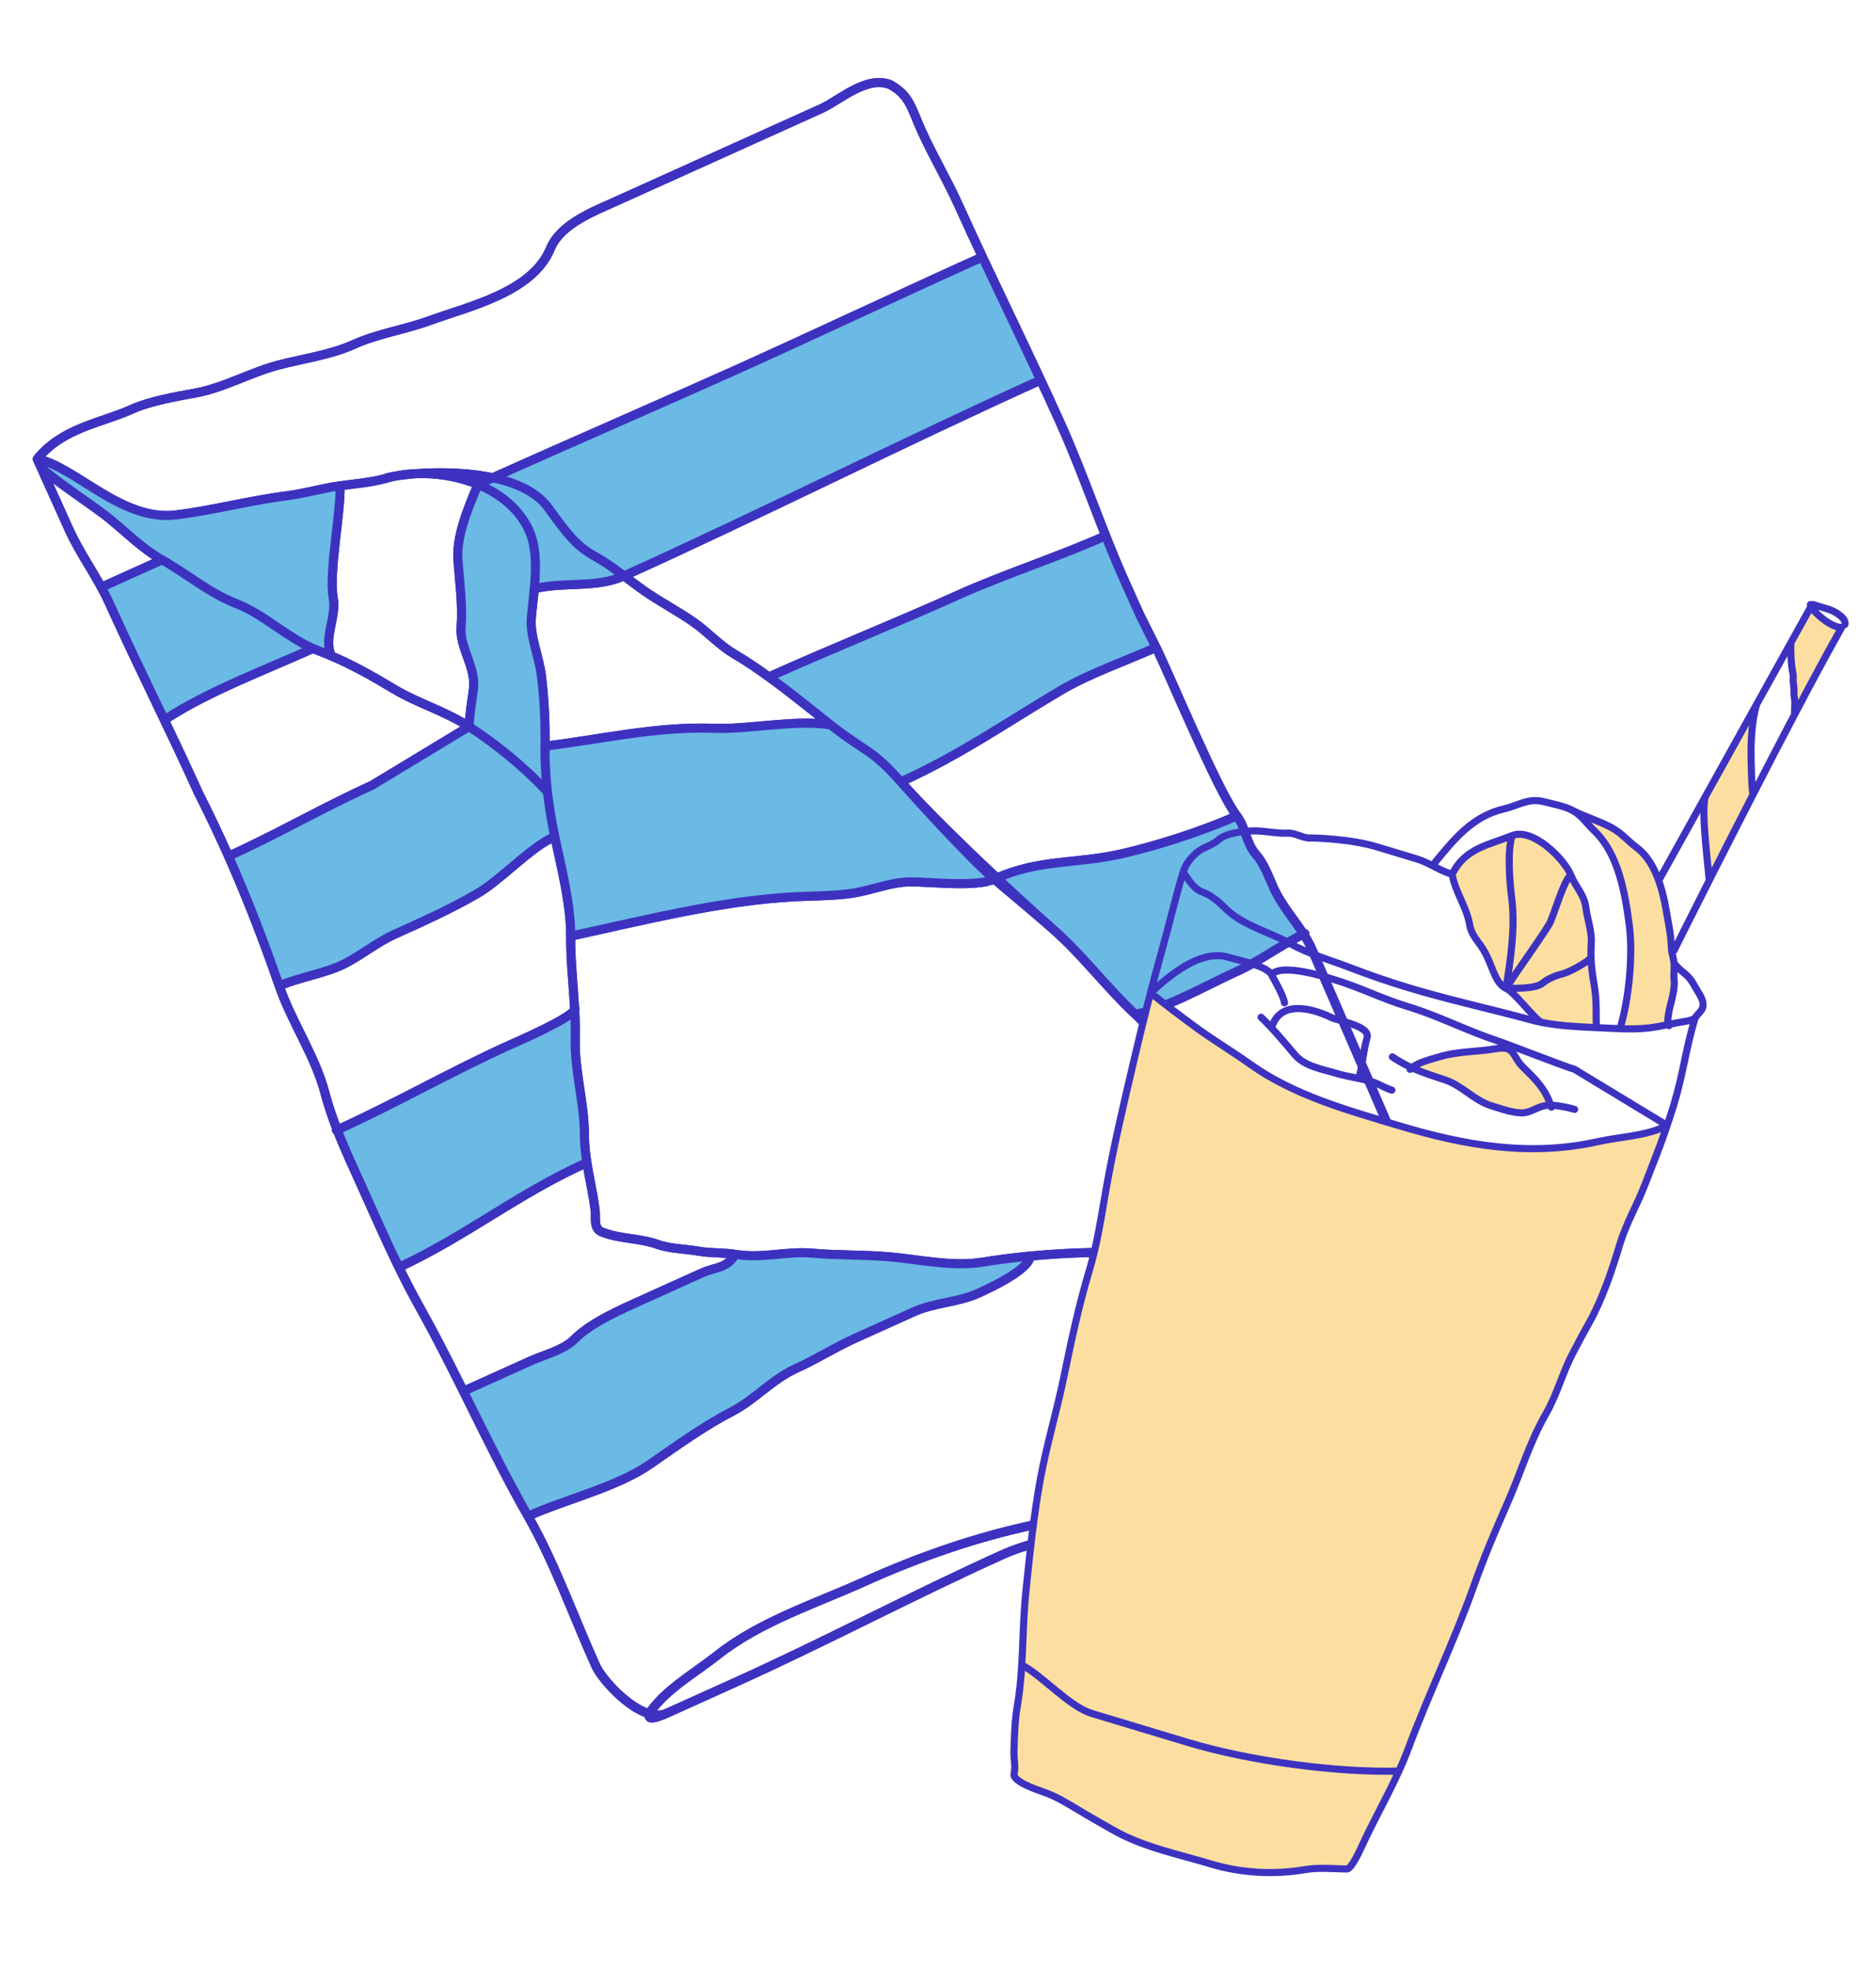 <svg width="264" height="277" viewBox="0 0 264 277" fill="none" xmlns="http://www.w3.org/2000/svg">
<g filter="url(#filter0_d)">
<path d="M144.219 46.779C141.515 40.983 138.739 35.249 136.025 29.46C125.052 34.411 112.662 40.248 101.658 45.213C94.661 48.371 74.897 57.014 67.853 60.193L67.121 60.523C70.368 61.213 73.304 62.499 74.919 64.74C77.626 68.495 78.895 70.151 81.609 71.645C82.965 72.392 84.277 73.346 85.582 74.324L85.587 74.328C104.63 65.735 125.181 55.37 144.219 46.779Z" fill="white"/>
<path fill-rule="evenodd" clip-rule="evenodd" d="M111.962 93.141C111.957 93.137 111.952 93.133 111.947 93.129C111.928 93.115 111.909 93.1 111.891 93.085C111.914 93.104 111.938 93.123 111.962 93.141Z" fill="white"/>
<path fill-rule="evenodd" clip-rule="evenodd" d="M146.092 124.14C143.829 122.139 140.998 119.568 138.06 116.818C137.936 116.871 137.813 116.926 137.688 116.982C138.694 117.842 139.709 118.695 140.726 119.55C142.518 121.058 144.318 122.571 146.092 124.14Z" fill="white"/>
<path d="M127.439 11.69C126.004 8.51 125.813 6.745 123.018 5.204C119.638 3.927 115.928 7.431 113.377 8.582L84.42 21.648C81.274 23.068 76.645 24.834 75.226 28.285C72.691 34.451 63.726 36.41 58.214 38.421C54.65 39.722 50.984 40.219 47.492 41.795C44.32 43.226 40.324 43.79 36.958 44.668C33.001 45.701 29.293 47.874 25.221 48.61C22.515 49.1 18.834 49.751 16.302 50.894C11.911 52.875 6.616 53.457 3.01 57.886C8.398 58.958 14.862 66.684 22.51 65.754C27.731 65.12 32.846 63.729 38.076 63.07C40.658 62.744 43.076 62.004 45.619 61.656C47.596 61.386 50.129 61.169 52.008 60.625C52.237 60.522 52.726 60.401 53.412 60.285C54.35 60.101 55.328 59.989 56.326 59.949C59.342 59.724 63.433 59.74 67.121 60.523L67.853 60.193C74.897 57.014 94.661 48.371 101.658 45.213C112.662 40.248 125.052 34.411 136.025 29.46C134.904 27.069 133.793 24.668 132.702 22.25C131.071 18.637 129.042 15.242 127.439 11.69Z" fill="white"/>
<path d="M146.938 52.697C146.043 50.714 145.135 48.743 144.219 46.779C125.181 55.37 104.63 65.735 85.587 74.328C85.772 74.467 85.956 74.606 86.141 74.745C87.116 75.479 88.091 76.213 89.08 76.87C91.132 78.233 93.302 79.389 95.328 80.795C97.305 82.166 99.01 84.073 101.058 85.285C102.685 86.247 104.287 87.325 105.864 88.463C105.902 88.49 105.94 88.517 105.978 88.545C114.552 84.676 124.004 80.9 132.551 77.044C139.021 74.124 146.957 71.569 153.364 68.678C151.256 63.359 149.311 57.957 146.938 52.697Z" fill="white"/>
<path d="M171.819 108.081C169.13 104.58 162.408 88.338 160.451 84.383C156.235 86.285 151.054 88.059 147.049 90.43C139.337 94.996 132.8 99.572 124.545 103.297C127.893 107.078 133.127 112.201 138.06 116.818C144.311 114.114 149.251 114.924 156.004 113.338C160.936 112.179 167.21 110.161 171.819 108.081Z" fill="white"/>
<path d="M199.038 181.448C198.795 182.048 198.385 182.565 197.752 182.946C195.954 184.026 195.064 185.651 193.03 186.569L173.924 195.19C163.961 199.686 153.714 205.601 143.077 207.866C135.043 209.577 126.998 212.386 119.523 215.758C112.584 218.89 104.739 221.408 98.793 226.108C95.907 228.389 92.612 230.282 90.221 232.961C89.648 233.602 89.311 234.08 89.176 234.41C90.033 234.653 90.858 234.664 91.588 234.334L101.324 229.941C113.996 224.223 126.125 217.754 138.841 212.016C145.269 209.116 152.906 209.152 159.298 206.268C166.155 203.174 174.51 201.717 180.802 197.449C183.676 195.5 185.996 193.551 188.446 191.235C190.541 189.256 193.551 188.167 195.491 186.205C196.585 185.098 198.584 183.565 199.985 182.933C201.792 182.118 203.287 180.448 205.192 179.588L182.331 126.721C182.023 126.04 181.644 125.381 181.226 124.732C177.926 126.254 175.169 128.46 171.851 129.957C167.362 131.982 162.377 134.953 157.561 136.018C160.427 138.687 162.906 142.085 165.2 145.23C167.088 147.818 169.22 151.089 172.311 152.413C176.718 154.303 181.138 157.286 184.321 160.897C185.921 162.713 187.956 164.103 189.827 165.626C191.005 166.586 193.948 168.11 194.637 169.426C195.317 170.723 196.969 171.286 197.555 172.586C198.27 174.17 200.442 178.339 199.038 181.448Z" fill="white"/>
<path d="M78.72 139.422C78.607 143.975 80.013 148.454 80.017 153.016C80.019 154.269 80.153 155.515 80.345 156.758C80.351 156.793 80.356 156.827 80.362 156.862C80.499 157.736 80.664 158.608 80.831 159.479C80.842 159.537 80.853 159.595 80.864 159.653C81.11 160.938 81.355 162.22 81.517 163.506C81.661 164.648 81.233 166.142 82.486 166.634C85.05 167.639 87.742 167.455 90.288 168.365C92.054 168.996 94.267 168.997 96.113 169.329C97.704 169.616 99.663 169.506 101.26 169.771C105.108 170.408 108.38 169.274 112.102 169.605C115.717 169.925 119.407 169.799 123.064 170.131C127.277 170.514 131.831 171.549 136.081 170.863C138.197 170.522 140.4 170.241 142.64 170.024C142.673 170.02 142.707 170.017 142.74 170.014C147.636 169.544 152.699 169.382 157.387 169.568C168.263 170.001 179.581 164.762 190.097 168.738C191.607 169.309 193.241 169.657 194.263 170.866C195.184 171.954 197.207 172.919 197.794 174.22C198.603 176.012 199.805 179.045 199.133 181.184C199.105 181.273 199.073 181.362 199.038 181.448C200.442 178.339 198.27 174.17 197.555 172.586C196.969 171.286 195.317 170.723 194.637 169.426C193.948 168.11 191.005 166.586 189.827 165.626C187.956 164.103 185.921 162.713 184.321 160.897C181.138 157.286 176.718 154.303 172.311 152.413C169.22 151.089 167.088 147.818 165.2 145.23C162.906 142.085 160.427 138.687 157.561 136.018C153.53 132.265 150.19 127.763 146.092 124.14C144.318 122.571 142.518 121.058 140.726 119.55C139.709 118.695 138.694 117.842 137.688 116.982C135.072 118.163 128.714 117.355 125.872 117.371C123.1 117.387 120.38 118.582 117.644 118.984C115.137 119.351 112.22 119.335 109.653 119.466C99.281 119.995 88.325 122.794 78.076 125.009C78.053 128.432 78.456 131.878 78.642 135.336C78.715 136.696 78.754 138.059 78.72 139.422Z" fill="white"/>
<path d="M190.097 168.738C179.581 164.762 168.263 170.001 157.387 169.568C152.699 169.382 147.636 169.544 142.74 170.014C142.665 171.902 137.079 174.503 135.456 175.235C132.535 176.554 129.267 176.535 126.331 177.861L118.133 181.56C115.259 182.857 112.664 184.525 109.777 185.828C106.488 187.312 103.976 190.222 100.786 191.875C96.786 193.946 92.939 196.732 89.238 199.297C84.543 202.551 77.268 204.256 72.078 206.598C75.83 213.17 78.477 220.719 81.593 227.622C82.406 229.426 86.007 233.51 89.176 234.41C89.311 234.08 89.648 233.602 90.221 232.961C92.612 230.282 95.907 228.389 98.793 226.108C104.739 221.408 112.584 218.89 119.523 215.758C126.998 212.386 135.043 209.577 143.077 207.866C153.714 205.601 163.961 199.686 173.924 195.19L193.03 186.569C195.064 185.651 195.954 184.026 197.752 182.946C198.385 182.565 198.795 182.048 199.038 181.448C199.038 181.448 199.038 181.448 199.038 181.448C199.073 181.362 199.105 181.273 199.133 181.184C199.805 179.045 198.603 176.012 197.794 174.22C197.207 172.919 195.184 171.954 194.263 170.866C193.241 169.657 191.607 169.309 190.097 168.738Z" fill="white"/>
<path d="M82.486 166.634C81.233 166.142 81.661 164.648 81.517 163.506C81.355 162.22 81.11 160.938 80.864 159.653C80.853 159.595 80.842 159.537 80.831 159.479C80.664 158.608 80.499 157.736 80.362 156.862C70.52 161.303 63.739 166.988 53.91 171.601C54.825 173.476 55.78 175.329 56.798 177.147C58.976 181.035 60.995 185.025 62.989 189.03L72.429 184.77C74.283 183.934 77.109 183.222 78.559 181.756C80.972 179.315 85.292 177.474 88.426 176.059L96.487 172.422C98.565 171.484 99.979 171.819 101.26 169.771C99.663 169.506 97.704 169.616 96.113 169.329C94.267 168.997 92.054 168.996 90.288 168.365C87.742 167.455 85.05 167.639 82.486 166.634Z" fill="white"/>
<path d="M78.076 125.009C78.106 120.573 76.766 115.344 75.838 110.983C72.294 112.582 68.266 117.099 64.905 119.039C61.177 121.191 57.323 122.931 53.383 124.708L53.324 124.735C50.754 125.895 48.689 127.658 46.201 128.917C43.592 130.237 39.734 130.812 37.068 132.015C38.835 137.135 42.107 141.81 43.495 147.053C43.969 148.846 44.562 150.574 45.224 152.271C53.435 148.557 61.222 144.056 69.459 140.34C70.726 139.768 78.012 136.633 78.642 135.336C78.456 131.878 78.053 128.432 78.076 125.009Z" fill="white"/>
<path d="M44.306 85.541C43.728 85.295 43.138 85.058 42.532 84.829C42.291 84.738 42.053 84.64 41.818 84.537C35.165 87.539 26.991 90.578 20.901 94.59C22.528 97.995 24.142 101.41 25.7 104.862C27.201 107.822 28.605 110.785 29.929 113.765C36.754 110.685 43.311 106.865 50.098 103.803L63.778 95.529C60.397 93.335 56.55 92.254 53.175 90.225C50.224 88.45 47.477 86.895 44.388 85.576C44.361 85.564 44.333 85.553 44.306 85.541Z" fill="white"/>
<path d="M52.008 60.625C50.129 61.169 47.596 61.386 45.619 61.656C45.764 65.347 44.008 73.794 44.665 77.426C45.156 80.141 43.256 83.067 44.388 85.576C47.477 86.895 50.224 88.45 53.175 90.225C56.55 92.254 60.397 93.335 63.778 95.529C63.843 93.89 64.174 91.98 64.393 90.276C64.797 87.133 62.407 84.468 62.658 81.469C62.898 78.591 62.446 75.189 62.224 72.239C61.969 68.844 63.444 65.236 65.034 61.465C62.317 60.337 59.239 59.834 56.326 59.949C55.169 60.036 54.17 60.158 53.412 60.285C52.933 60.38 52.464 60.493 52.008 60.625Z" fill="white"/>
<path d="M13.142 66.25C11.071 64.564 5.539 60.964 3.562 59.108L7.466 67.761C8.75 70.606 10.53 73.179 12.032 75.927L20.578 72.071C17.798 70.501 15.611 68.26 13.142 66.25Z" fill="white"/>
<path d="M156.152 75.322C155.165 73.133 154.25 70.913 153.364 68.678C146.957 71.569 139.021 74.124 132.551 77.044C124.004 80.9 114.552 84.676 105.978 88.545C107.967 89.984 109.917 91.517 111.828 93.035L111.891 93.085C111.914 93.104 111.938 93.123 111.962 93.141L111.947 93.129L111.891 93.085L111.828 93.035C109.917 91.517 107.967 89.984 105.978 88.545C105.94 88.517 105.902 88.49 105.864 88.463C104.287 87.325 102.685 86.247 101.058 85.285C99.01 84.073 97.305 82.166 95.328 80.795C93.302 79.389 91.132 78.233 89.08 76.87C88.091 76.213 87.116 75.479 86.141 74.745C85.956 74.606 85.772 74.467 85.587 74.328C81.672 76.095 77.233 75.106 72.961 76.132C72.895 76.854 72.817 77.567 72.742 78.257C72.737 78.3 72.732 78.342 72.728 78.384C72.658 79.018 72.592 79.632 72.54 80.216C72.315 82.752 73.625 85.7 73.954 88.311C74.352 91.466 74.526 95.113 74.471 98.277C82.317 97.332 90.254 95.455 98.215 95.772C103.099 95.966 109.799 94.481 114.665 95.286C114.08 94.826 113.491 94.358 112.899 93.887L112.645 93.684C112.417 93.504 112.19 93.323 111.962 93.141C111.938 93.123 111.914 93.104 111.891 93.085L111.947 93.129L111.962 93.141C112.19 93.323 112.417 93.504 112.645 93.684L112.899 93.887C113.491 94.358 114.08 94.826 114.665 95.286C119.511 99.106 120.4 98.617 124.545 103.297C132.8 99.572 139.337 94.996 147.049 90.43C151.054 88.059 156.235 86.285 160.451 84.383C157.111 77.634 159.284 82.263 156.152 75.322Z" fill="white"/>
<path d="M132.702 22.25C131.071 18.637 129.042 15.242 127.439 11.69C126.004 8.51 125.813 6.745 123.018 5.204C119.638 3.927 115.928 7.431 113.377 8.582L84.42 21.648C81.274 23.068 76.645 24.834 75.226 28.285C72.691 34.451 63.726 36.41 58.214 38.421C54.65 39.722 50.984 40.219 47.492 41.795C44.32 43.226 40.324 43.79 36.958 44.668C33.001 45.701 29.293 47.874 25.221 48.61C22.515 49.1 18.834 49.751 16.302 50.894C11.911 52.875 6.616 53.457 3.01 57.886M132.702 22.25C137.33 32.507 142.312 42.445 146.938 52.697M132.702 22.25C133.793 24.668 134.904 27.069 136.025 29.46M146.938 52.697C150.309 60.167 152.814 67.925 156.152 75.322M146.938 52.697C146.043 50.714 145.135 48.743 144.219 46.779M146.938 52.697C149.311 57.957 151.256 63.359 153.364 68.678M156.152 75.322C159.284 82.263 157.111 77.634 160.451 84.383M156.152 75.322C155.165 73.133 154.25 70.913 153.364 68.678M160.451 84.383C162.408 88.338 169.13 104.58 171.819 108.081M160.451 84.383C156.235 86.285 151.054 88.059 147.049 90.43C139.337 94.996 132.8 99.572 124.545 103.297M171.819 108.081C173.024 109.649 173.166 111.985 174.469 113.463C175.663 114.818 176.246 116.543 176.987 118.187C178.069 120.585 179.858 122.61 181.226 124.732M171.819 108.081C167.21 110.161 160.936 112.179 156.004 113.338C149.251 114.924 144.311 114.114 138.06 116.818M3.01 57.886C8.398 58.958 14.862 66.684 22.51 65.754C27.731 65.12 32.846 63.729 38.076 63.07C40.658 62.744 43.076 62.004 45.619 61.656M3.01 57.886L7.466 67.761M3.01 57.886L3.562 59.108M45.619 61.656C47.596 61.386 50.129 61.169 52.008 60.625M45.619 61.656C45.764 65.347 44.008 73.794 44.665 77.426C45.156 80.141 43.256 83.067 44.388 85.576M52.008 60.625C52.237 60.522 52.726 60.401 53.412 60.285M52.008 60.625C52.464 60.493 52.933 60.38 53.412 60.285M72.228 67.946C70.868 64.934 68.195 62.777 65.034 61.465M72.228 67.946C73.219 70.144 73.223 72.925 73.005 75.618M72.228 67.946C69.7 62.345 62.629 59.699 56.326 59.949M74.471 98.277C74.526 95.113 74.352 91.466 73.954 88.311C73.625 85.7 72.315 82.752 72.54 80.216C72.592 79.632 72.658 79.018 72.728 78.384C72.732 78.342 72.737 78.3 72.742 78.257M74.471 98.277C82.317 97.332 90.254 95.455 98.215 95.772C103.099 95.966 109.799 94.481 114.665 95.286M74.471 98.277C74.435 100.368 74.559 102.52 74.8 104.661M75.838 110.983C76.766 115.344 78.106 120.573 78.076 125.009M75.838 110.983C72.294 112.582 68.266 117.099 64.905 119.039C61.177 121.191 57.323 122.931 53.383 124.708L53.324 124.735C50.754 125.895 48.689 127.658 46.201 128.917C43.592 130.237 39.734 130.812 37.068 132.015M75.838 110.983C75.406 108.954 75.049 106.844 74.807 104.723M75.838 110.983C75.401 108.934 75.042 106.803 74.8 104.661M78.076 125.009C88.325 122.794 99.281 119.995 109.653 119.466C112.22 119.335 115.137 119.351 117.644 118.984C120.38 118.582 123.1 117.387 125.872 117.371C128.714 117.355 135.072 118.163 137.688 116.982M78.076 125.009C78.053 128.432 78.456 131.878 78.642 135.336M101.26 169.771C99.663 169.506 97.704 169.616 96.113 169.329C94.267 168.997 92.054 168.996 90.288 168.365C87.742 167.455 85.05 167.639 82.486 166.634C81.233 166.142 81.661 164.648 81.517 163.506C81.355 162.22 81.11 160.938 80.864 159.653C80.853 159.595 80.842 159.537 80.831 159.479M101.26 169.771C105.108 170.408 108.38 169.274 112.102 169.605C115.717 169.925 119.407 169.799 123.064 170.131C127.277 170.514 131.831 171.549 136.081 170.863C138.197 170.522 140.4 170.241 142.64 170.024M101.26 169.771C99.979 171.819 98.565 171.484 96.487 172.422L88.426 176.059C85.292 177.474 80.972 179.315 78.559 181.756C77.109 183.222 74.283 183.934 72.429 184.77L62.989 189.03M157.387 169.568C168.263 170.001 179.581 164.762 190.097 168.738C191.607 169.309 193.241 169.657 194.263 170.866C195.184 171.954 197.207 172.919 197.794 174.22C198.603 176.012 199.805 179.045 199.133 181.184M157.387 169.568C152.699 169.382 147.636 169.544 142.74 170.014M157.387 169.568C152.666 169.38 147.566 169.547 142.64 170.024M197.752 182.946C195.954 184.026 195.064 185.651 193.03 186.569L173.924 195.19C163.961 199.686 153.714 205.601 143.077 207.866C135.043 209.577 126.998 212.386 119.523 215.758C112.584 218.89 104.739 221.408 98.793 226.108C95.907 228.389 92.612 230.282 90.221 232.961C89.648 233.602 89.311 234.08 89.176 234.41M197.752 182.946C198.385 182.565 198.795 182.048 199.038 181.448M197.752 182.946C198.476 182.51 198.909 181.897 199.133 181.184M91.588 234.334L101.324 229.941C113.996 224.223 126.125 217.754 138.841 212.016C145.269 209.116 152.906 209.152 159.298 206.268C166.155 203.174 174.51 201.717 180.802 197.449C183.676 195.5 185.996 193.551 188.446 191.235C190.541 189.256 193.551 188.167 195.491 186.205C196.585 185.098 198.584 183.565 199.985 182.933C201.792 182.118 203.287 180.448 205.192 179.588L182.331 126.721C182.023 126.04 181.644 125.381 181.226 124.732M91.588 234.334C90.858 234.664 90.033 234.653 89.176 234.41M91.588 234.334C89.817 235.133 88.832 235.255 89.176 234.41M3.562 59.108C5.539 60.964 11.071 64.564 13.142 66.25C15.611 68.26 17.798 70.501 20.578 72.071M3.562 59.108L7.466 67.761M20.578 72.071C24.247 74.143 27.125 76.693 31.111 78.263C32.952 78.988 34.649 80.107 36.344 81.255C36.457 81.332 36.57 81.409 36.683 81.485C38.326 82.601 39.975 83.72 41.759 84.511M20.578 72.071L12.032 75.927M42.532 84.829C42.291 84.738 42.053 84.64 41.818 84.537M42.532 84.829C42.271 84.73 42.014 84.624 41.759 84.511M42.532 84.829C43.138 85.058 43.728 85.295 44.306 85.541M53.175 90.225C56.55 92.254 60.397 93.335 63.778 95.529M53.175 90.225C50.224 88.45 47.477 86.895 44.388 85.576M53.175 90.225C50.198 88.434 47.428 86.868 44.306 85.541M63.778 95.529C67.755 98.109 71.669 101.325 74.807 104.723M63.778 95.529C63.843 93.89 64.174 91.98 64.393 90.276C64.797 87.133 62.407 84.468 62.658 81.469C62.898 78.591 62.446 75.189 62.224 72.239C61.969 68.844 63.444 65.236 65.034 61.465M63.778 95.529L50.098 103.803C43.311 106.865 36.754 110.685 29.929 113.765M74.807 104.723C74.805 104.703 74.802 104.682 74.8 104.661M7.466 67.761C9.094 71.368 11.519 74.536 13.163 78.181M7.466 67.761C8.75 70.606 10.53 73.179 12.032 75.927M13.163 78.181C17.213 87.156 21.648 95.881 25.7 104.862M13.163 78.181C12.816 77.411 12.434 76.663 12.032 75.927M13.163 78.181C15.656 83.706 18.295 89.136 20.901 94.59M25.7 104.862C30.217 113.769 33.857 122.707 37.068 132.015M25.7 104.862C24.142 101.41 22.528 97.995 20.901 94.59M25.7 104.862C27.201 107.822 28.605 110.785 29.929 113.765M37.068 132.015C38.835 137.135 42.107 141.81 43.495 147.053C43.969 148.846 44.562 150.574 45.224 152.271M37.068 132.015C34.925 125.8 32.589 119.75 29.929 113.765M48.667 160.169C51.257 165.908 53.74 171.687 56.798 177.147M48.667 160.169C47.473 157.522 46.263 154.934 45.224 152.271M48.667 160.169C50.395 163.998 52.075 167.843 53.91 171.601M56.798 177.147C62.191 186.774 66.61 197.022 72.078 206.598M56.798 177.147C55.78 175.329 54.825 173.476 53.91 171.601M56.798 177.147C58.976 181.035 60.995 185.025 62.989 189.03M72.078 206.598C75.83 213.17 78.477 220.719 81.593 227.622C82.406 229.426 86.007 233.51 89.176 234.41M72.078 206.598C77.268 204.256 84.543 202.551 89.238 199.297C92.939 196.732 96.786 193.946 100.786 191.875C103.976 190.222 106.488 187.312 109.777 185.828C112.664 184.525 115.259 182.857 118.133 181.56L126.331 177.861C129.267 176.535 132.535 176.554 135.456 175.235C137.079 174.503 142.665 171.902 142.74 170.014M72.078 206.598C68.818 200.89 65.931 194.942 62.989 189.03M114.665 95.286C119.511 99.106 120.4 98.617 124.545 103.297M114.665 95.286C114.08 94.826 113.491 94.358 112.899 93.887M124.545 103.297C127.437 106.563 134.406 114.177 137.688 116.982M124.545 103.297C127.893 107.078 133.127 112.201 138.06 116.818M146.092 124.14C150.19 127.763 153.53 132.265 157.561 136.018M146.092 124.14C143.829 122.139 140.998 119.568 138.06 116.818M146.092 124.14C144.318 122.571 142.518 121.058 140.726 119.55C139.709 118.695 138.694 117.842 137.688 116.982M157.561 136.018C160.427 138.687 162.906 142.085 165.2 145.23C167.088 147.818 169.22 151.089 172.311 152.413C176.718 154.303 181.138 157.286 184.321 160.897C185.921 162.713 187.956 164.103 189.827 165.626C191.005 166.586 193.948 168.11 194.637 169.426C195.317 170.723 196.969 171.286 197.555 172.586C198.27 174.17 200.442 178.339 199.038 181.448M157.561 136.018C162.377 134.953 167.362 131.982 171.851 129.957C175.169 128.46 177.926 126.254 181.226 124.732M199.038 181.448C199.038 181.448 199.038 181.448 199.038 181.448ZM199.038 181.448C199.073 181.362 199.105 181.273 199.133 181.184M65.034 61.465C70.059 59.197 63.345 62.227 67.121 60.523M65.034 61.465L67.121 60.523M65.034 61.465C62.317 60.337 59.239 59.834 56.326 59.949M67.853 60.193C74.897 57.014 94.661 48.371 101.658 45.213C112.662 40.248 125.052 34.411 136.025 29.46M67.853 60.193L67.121 60.523M67.853 60.193C67.573 60.319 67.331 60.428 67.121 60.523M136.025 29.46C138.739 35.249 141.515 40.983 144.219 46.779M85.587 74.328C104.63 65.735 125.181 55.37 144.219 46.779M85.587 74.328C81.672 76.095 77.233 75.106 72.961 76.132M85.587 74.328L85.582 74.324M85.587 74.328C85.772 74.467 85.956 74.606 86.141 74.745M105.978 88.545C114.552 84.676 124.004 80.9 132.551 77.044C139.021 74.124 146.957 71.569 153.364 68.678M105.978 88.545C107.967 89.984 109.917 91.517 111.828 93.035M105.978 88.545C105.94 88.517 105.902 88.49 105.864 88.463M137.688 116.982C137.813 116.926 137.936 116.871 138.06 116.818M181.398 124.654C181.341 124.68 181.283 124.706 181.226 124.732M72.961 76.132C72.976 75.961 72.991 75.79 73.005 75.618M72.961 76.132C72.895 76.854 72.817 77.567 72.742 78.257M44.388 85.576C44.361 85.564 44.333 85.553 44.306 85.541M20.901 94.59C26.991 90.578 35.165 87.539 41.818 84.537M41.818 84.537C41.798 84.528 41.778 84.52 41.759 84.511M45.124 152.316C45.157 152.301 45.19 152.286 45.224 152.271M78.685 135.181C78.683 135.229 78.668 135.281 78.642 135.336M53.91 171.601C63.739 166.988 70.52 161.303 80.362 156.862M80.362 156.862C80.356 156.827 80.351 156.793 80.345 156.758M80.362 156.862C80.499 157.736 80.664 158.608 80.831 159.479M142.74 170.014C142.707 170.017 142.673 170.02 142.64 170.024M78.642 135.336C78.715 136.696 78.754 138.059 78.72 139.422C78.607 143.975 80.013 148.454 80.017 153.016C80.019 154.269 80.153 155.515 80.345 156.758M78.642 135.336C78.012 136.633 70.726 139.768 69.459 140.34C61.222 144.056 53.435 148.557 45.224 152.271M67.121 60.523C70.368 61.213 73.304 62.499 74.919 64.74C77.626 68.495 78.895 70.151 81.609 71.645C82.965 72.392 84.277 73.346 85.582 74.324M67.121 60.523C63.433 59.74 59.342 59.724 56.326 59.949M73.005 75.618C72.932 76.516 72.835 77.404 72.742 78.257M85.582 74.324C85.768 74.464 85.954 74.604 86.141 74.745M112.899 93.887C112.814 93.819 112.729 93.752 112.645 93.684M112.899 93.887L112.645 93.684M111.947 93.129L111.962 93.141M111.947 93.129L111.891 93.085M111.947 93.129C111.928 93.115 111.909 93.1 111.891 93.085M111.947 93.129C111.952 93.133 111.957 93.137 111.962 93.141M111.828 93.035L111.891 93.085M111.828 93.035C111.849 93.052 111.87 93.069 111.891 93.085M111.828 93.035C109.88 91.488 107.892 89.925 105.864 88.463M112.645 93.684C112.417 93.504 112.19 93.323 111.962 93.141M53.412 60.285C54.35 60.101 55.328 59.989 56.326 59.949M53.412 60.285C54.17 60.158 55.169 60.036 56.326 59.949M80.345 156.758C80.486 157.666 80.657 158.573 80.831 159.479M111.891 93.085C111.914 93.104 111.938 93.123 111.962 93.141M105.864 88.463C104.287 87.325 102.685 86.247 101.058 85.285C99.01 84.073 97.305 82.166 95.328 80.795C93.302 79.389 91.132 78.233 89.08 76.87C88.091 76.213 87.116 75.479 86.141 74.745" stroke="#3D32C0" stroke-width="1.277" stroke-linecap="round" stroke-linejoin="round"/>
<path d="M78.72 139.422C78.754 138.059 78.715 136.696 78.642 135.336C78.012 136.633 70.726 139.768 69.459 140.34C61.222 144.056 53.435 148.557 45.224 152.271C46.263 154.934 47.473 157.522 48.667 160.169C50.395 163.998 52.075 167.843 53.91 171.601C63.739 166.988 70.52 161.303 80.362 156.862C80.161 155.585 80.019 154.304 80.017 153.016C80.013 148.454 78.607 143.975 78.72 139.422Z" fill="#6BB9E5"/>
<path d="M75.838 110.983C75.406 108.954 75.049 106.844 74.807 104.723C71.669 101.325 67.755 98.109 63.778 95.529L50.098 103.803C43.311 106.865 36.754 110.685 29.929 113.765C32.589 119.75 34.925 125.8 37.068 132.015C39.734 130.812 43.592 130.237 46.201 128.917C48.689 127.658 50.754 125.895 53.324 124.735L53.383 124.708C57.323 122.931 61.177 121.191 64.905 119.039C68.266 117.099 72.294 112.582 75.838 110.983Z" fill="#6BB9E5"/>
<path d="M31.111 78.263C27.125 76.693 24.247 74.143 20.578 72.071L12.032 75.927C12.434 76.663 12.816 77.411 13.163 78.181C15.656 83.706 18.295 89.136 20.901 94.59C26.991 90.578 35.165 87.539 41.818 84.537C41.798 84.528 41.778 84.52 41.759 84.511C39.975 83.72 38.326 82.601 36.683 81.485C36.57 81.409 36.457 81.332 36.344 81.255C34.649 80.107 32.952 78.988 31.111 78.263Z" fill="#6BB9E5"/>
<path d="M22.51 65.754C14.862 66.684 8.398 58.958 3.01 57.886L3.562 59.108C5.539 60.964 11.071 64.564 13.142 66.25C15.611 68.26 17.798 70.501 20.578 72.071C24.247 74.143 27.125 76.693 31.111 78.263C32.952 78.988 34.649 80.107 36.344 81.255C36.457 81.332 36.57 81.409 36.683 81.485C38.326 82.601 39.975 83.72 41.759 84.511C41.778 84.52 41.798 84.528 41.818 84.537C42.053 84.64 42.291 84.738 42.532 84.829C43.166 85.069 43.784 85.318 44.388 85.576C43.256 83.067 45.156 80.141 44.665 77.426C44.008 73.794 45.764 65.347 45.619 61.656C43.076 62.004 40.658 62.744 38.076 63.07C32.846 63.729 27.731 65.12 22.51 65.754Z" fill="#6BB9E5"/>
<path d="M72.228 67.946C70.868 64.934 68.195 62.777 65.034 61.465C63.444 65.236 61.969 68.844 62.224 72.239C62.446 75.189 62.898 78.591 62.658 81.469C62.407 84.468 64.797 87.133 64.393 90.276C64.174 91.98 63.843 93.89 63.778 95.529C67.755 98.109 71.669 101.325 74.807 104.723C74.805 104.703 74.802 104.682 74.8 104.661C74.559 102.52 74.435 100.368 74.471 98.277C74.526 95.113 74.352 91.466 73.954 88.311C73.625 85.7 72.315 82.752 72.54 80.216C72.651 78.96 72.831 77.565 72.961 76.132C72.976 75.961 72.991 75.79 73.005 75.618C73.223 72.925 73.219 70.144 72.228 67.946Z" fill="#6BB9E5"/>
<path d="M144.219 46.779C141.515 40.983 138.739 35.249 136.025 29.46C125.052 34.411 112.662 40.248 101.658 45.213C94.661 48.371 74.897 57.014 67.853 60.193L67.121 60.523C70.368 61.213 73.304 62.499 74.919 64.74C77.626 68.495 78.895 70.151 81.609 71.645C82.965 72.392 84.277 73.346 85.582 74.324L85.587 74.328C104.63 65.735 125.181 55.37 144.219 46.779Z" fill="#6BB9E5"/>
<path d="M65.034 61.465C68.195 62.777 70.868 64.934 72.228 67.946C73.219 70.144 73.223 72.925 73.005 75.618C72.991 75.79 72.976 75.961 72.961 76.132C77.233 75.106 81.672 76.095 85.587 74.328L85.582 74.324C84.277 73.346 82.965 72.392 81.609 71.645C78.895 70.151 77.626 68.495 74.919 64.74C73.304 62.499 70.368 61.213 67.121 60.523L65.034 61.465Z" fill="#6BB9E5"/>
<path d="M74.471 98.277C74.435 100.368 74.559 102.52 74.8 104.661C74.802 104.682 74.805 104.703 74.807 104.723C75.049 106.844 75.406 108.954 75.838 110.983C76.766 115.344 78.106 120.573 78.076 125.009C88.325 122.794 99.281 119.995 109.653 119.466C112.22 119.335 115.137 119.351 117.644 118.984C120.38 118.582 123.1 117.387 125.872 117.371C128.714 117.355 135.072 118.163 137.688 116.982C134.406 114.177 127.437 106.563 124.545 103.297C120.4 98.617 119.511 99.106 114.665 95.286C109.799 94.481 103.099 95.966 98.215 95.772C90.254 95.455 82.317 97.332 74.471 98.277Z" fill="#6BB9E5"/>
<path d="M112.102 169.605C108.38 169.274 105.108 170.408 101.26 169.771C99.979 171.819 98.565 171.484 96.487 172.422L88.426 176.059C85.292 177.474 80.972 179.315 78.559 181.756C77.109 183.222 74.283 183.934 72.429 184.77L62.989 189.03C65.931 194.942 68.818 200.89 72.078 206.598C77.268 204.256 84.543 202.551 89.238 199.297C92.939 196.732 96.786 193.946 100.786 191.875C103.976 190.222 106.488 187.312 109.777 185.828C112.664 184.525 115.259 182.857 118.133 181.56L126.331 177.861C129.267 176.535 132.535 176.554 135.456 175.235C137.079 174.503 142.665 171.902 142.74 170.014C140.466 170.232 138.228 170.517 136.081 170.863C131.831 171.549 127.277 170.514 123.064 170.131C119.407 169.799 115.717 169.925 112.102 169.605Z" fill="#6BB9E5"/>
<path d="M174.469 113.463C173.166 111.985 173.024 109.649 171.819 108.081C167.21 110.161 160.936 112.179 156.004 113.338C149.117 114.955 144.117 114.081 137.688 116.982C140.468 119.359 143.312 121.681 146.092 124.14C150.19 127.763 153.53 132.265 157.561 136.018C162.377 134.953 167.362 131.982 171.851 129.957C175.169 128.46 177.926 126.254 181.226 124.732C179.858 122.61 178.069 120.585 176.987 118.187C176.246 116.543 175.663 114.818 174.469 113.463Z" fill="#6BB9E5"/>
<path d="M156.152 75.322C155.165 73.133 154.25 70.913 153.364 68.678C146.957 71.569 139.021 74.124 132.551 77.044C124.004 80.9 114.552 84.676 105.978 88.545C108.961 90.703 111.856 93.073 114.665 95.286C119.511 99.106 120.4 98.617 124.545 103.297C132.8 99.572 139.337 94.996 147.049 90.43C151.054 88.059 156.235 86.285 160.451 84.383C157.111 77.634 159.284 82.263 156.152 75.322Z" fill="#6BB9E5"/>
<path d="M156.152 75.322C152.814 67.925 150.309 60.167 146.938 52.697C142.312 42.445 137.33 32.507 132.702 22.25C131.071 18.637 129.042 15.242 127.439 11.69C126.004 8.51 125.813 6.745 123.018 5.204C119.638 3.927 115.928 7.431 113.377 8.582L84.42 21.648C81.274 23.068 76.645 24.834 75.226 28.285C72.691 34.451 63.726 36.41 58.214 38.421C54.65 39.722 50.984 40.219 47.492 41.795C44.32 43.226 40.324 43.79 36.958 44.668C33.001 45.701 29.293 47.874 25.221 48.61C22.515 49.1 18.834 49.751 16.302 50.894C11.911 52.875 6.616 53.457 3.01 57.886M156.152 75.322C159.284 82.263 157.111 77.634 160.451 84.383M156.152 75.322C155.165 73.133 154.25 70.913 153.364 68.678C146.957 71.569 139.021 74.124 132.551 77.044C124.004 80.9 114.552 84.676 105.978 88.545C108.961 90.703 111.856 93.073 114.665 95.286M160.451 84.383C162.408 88.338 169.13 104.58 171.819 108.081M160.451 84.383C156.235 86.285 151.054 88.059 147.049 90.43C139.337 94.996 132.8 99.572 124.545 103.297M171.819 108.081C173.024 109.649 173.166 111.985 174.469 113.463C175.663 114.818 176.246 116.543 176.987 118.187C178.069 120.585 179.858 122.61 181.226 124.732M171.819 108.081C167.21 110.161 160.936 112.179 156.004 113.338C149.117 114.955 144.117 114.081 137.688 116.982M3.01 57.886C8.398 58.958 14.862 66.684 22.51 65.754C27.731 65.12 32.846 63.729 38.076 63.07C40.658 62.744 43.076 62.004 45.619 61.656M3.01 57.886L7.466 67.761C9.094 71.368 11.519 74.536 13.163 78.181M3.01 57.886L3.562 59.108C5.539 60.964 11.071 64.564 13.142 66.25C15.611 68.26 17.798 70.501 20.578 72.071M45.619 61.656C47.596 61.386 50.129 61.169 52.008 60.625M45.619 61.656C45.764 65.347 44.008 73.794 44.665 77.426C45.156 80.141 43.256 83.067 44.388 85.576C43.784 85.318 43.166 85.069 42.532 84.829M52.008 60.625C58.989 58.602 69.096 61.006 72.228 67.946M52.008 60.625C53.147 60.111 60.737 59.167 67.121 60.523M72.228 67.946C70.868 64.934 68.195 62.777 65.034 61.465M72.228 67.946C73.219 70.144 73.223 72.925 73.005 75.618M72.54 80.216C72.315 82.752 73.625 85.7 73.954 88.311C74.352 91.466 74.526 95.113 74.471 98.277M72.54 80.216C72.651 78.96 72.831 77.565 72.961 76.132M72.54 80.216C72.665 78.811 72.874 77.23 73.005 75.618M74.471 98.277C82.317 97.332 90.254 95.455 98.215 95.772C103.099 95.966 109.799 94.481 114.665 95.286M74.471 98.277C74.435 100.368 74.559 102.52 74.8 104.661M75.838 110.983C76.766 115.344 78.106 120.573 78.076 125.009M75.838 110.983C72.294 112.582 68.266 117.099 64.905 119.039C61.177 121.191 57.323 122.931 53.383 124.708L53.324 124.735C50.754 125.895 48.689 127.658 46.201 128.917C43.592 130.237 39.734 130.812 37.068 132.015M75.838 110.983C75.406 108.954 75.049 106.844 74.807 104.723M75.838 110.983C75.401 108.934 75.042 106.803 74.8 104.661M78.076 125.009C88.325 122.794 99.281 119.995 109.653 119.466C112.22 119.335 115.137 119.351 117.644 118.984C120.38 118.582 123.1 117.387 125.872 117.371C128.714 117.355 135.072 118.163 137.688 116.982M78.076 125.009C78.053 128.432 78.456 131.878 78.642 135.336M80.017 153.016C80.013 148.454 78.607 143.975 78.72 139.422C78.754 138.059 78.715 136.696 78.642 135.336M80.017 153.016C80.021 156.541 81.077 160.016 81.517 163.506C81.661 164.648 81.233 166.142 82.486 166.634C85.05 167.639 87.742 167.455 90.288 168.365C92.054 168.996 94.267 168.997 96.113 169.329C97.704 169.616 99.663 169.506 101.26 169.771M80.017 153.016C80.019 154.304 80.161 155.585 80.362 156.862C70.52 161.303 63.739 166.988 53.91 171.601C52.075 167.843 50.395 163.998 48.667 160.169M101.26 169.771C105.108 170.408 108.38 169.274 112.102 169.605C115.717 169.925 119.407 169.799 123.064 170.131C127.277 170.514 131.831 171.549 136.081 170.863M101.26 169.771C99.979 171.819 98.565 171.484 96.487 172.422L88.426 176.059C85.292 177.474 80.972 179.315 78.559 181.756C77.109 183.222 74.283 183.934 72.429 184.77L62.989 189.03C65.931 194.942 68.818 200.89 72.078 206.598M136.081 170.863C142.852 169.771 150.521 169.295 157.387 169.568C168.263 170.001 179.581 164.762 190.097 168.738C191.607 169.309 193.241 169.657 194.263 170.866C195.184 171.954 197.207 172.919 197.794 174.22C198.872 176.609 200.65 181.204 197.752 182.946C195.954 184.026 195.064 185.651 193.03 186.569L173.924 195.19C163.961 199.686 153.714 205.601 143.077 207.866C135.043 209.577 126.998 212.386 119.523 215.758C112.584 218.89 104.739 221.408 98.793 226.108C95.907 228.389 92.612 230.282 90.221 232.961C88.181 235.246 89.126 235.445 91.588 234.334M136.081 170.863C138.228 170.517 140.466 170.232 142.74 170.014C142.665 171.902 137.079 174.503 135.456 175.235C132.535 176.554 129.267 176.535 126.331 177.861L118.133 181.56C115.259 182.857 112.664 184.525 109.777 185.828C106.488 187.312 103.976 190.222 100.786 191.875C96.786 193.946 92.939 196.732 89.238 199.297C84.543 202.551 77.268 204.256 72.078 206.598M91.588 234.334L101.324 229.941C113.996 224.223 126.125 217.754 138.841 212.016C145.269 209.116 152.906 209.152 159.298 206.268C166.155 203.174 174.51 201.717 180.802 197.449C183.676 195.5 185.996 193.551 188.446 191.235C190.541 189.256 193.551 188.167 195.491 186.205C196.585 185.098 198.584 183.565 199.985 182.933C201.792 182.118 203.287 180.448 205.192 179.588L182.331 126.721C182.023 126.04 181.644 125.381 181.226 124.732M91.588 234.334C88.156 235.883 82.626 229.913 81.593 227.622C78.477 220.719 75.83 213.17 72.078 206.598M20.578 72.071C24.247 74.143 27.125 76.693 31.111 78.263C32.952 78.988 34.649 80.107 36.344 81.255C36.457 81.332 36.57 81.409 36.683 81.485C38.326 82.601 39.975 83.72 41.759 84.511M20.578 72.071L12.032 75.927C12.434 76.663 12.816 77.411 13.163 78.181M42.532 84.829C46.409 86.295 49.646 88.103 53.175 90.225C56.55 92.254 60.397 93.335 63.778 95.529M42.532 84.829C42.291 84.738 42.053 84.64 41.818 84.537M42.532 84.829C42.271 84.73 42.014 84.624 41.759 84.511M63.778 95.529C67.755 98.109 71.669 101.325 74.807 104.723M63.778 95.529C63.843 93.89 64.174 91.98 64.393 90.276C64.797 87.133 62.407 84.468 62.658 81.469C62.898 78.591 62.446 75.189 62.224 72.239C61.969 68.844 63.444 65.236 65.034 61.465M63.778 95.529L50.098 103.803C43.311 106.865 36.754 110.685 29.929 113.765C32.589 119.75 34.925 125.8 37.068 132.015M74.807 104.723C74.805 104.703 74.802 104.682 74.8 104.661M13.163 78.181C17.213 87.156 21.648 95.881 25.7 104.862C30.217 113.769 33.857 122.707 37.068 132.015M13.163 78.181C15.656 83.706 18.295 89.136 20.901 94.59C26.991 90.578 35.165 87.539 41.818 84.537M37.068 132.015C38.835 137.135 42.107 141.81 43.495 147.053C43.969 148.846 44.562 150.574 45.224 152.271M48.667 160.169C51.257 165.908 53.74 171.687 56.798 177.147C62.191 186.774 66.61 197.022 72.078 206.598M48.667 160.169C47.473 157.522 46.263 154.934 45.224 152.271M114.665 95.286C110.336 91.875 105.802 88.092 101.058 85.285C99.01 84.073 97.305 82.166 95.328 80.795C93.302 79.389 91.132 78.233 89.08 76.87C87.902 76.088 86.745 75.196 85.582 74.324M114.665 95.286C119.511 99.106 120.4 98.617 124.545 103.297M124.545 103.297C129.888 109.33 140.03 118.779 146.092 124.14M124.545 103.297C127.437 106.563 134.406 114.177 137.688 116.982M146.092 124.14C150.19 127.763 153.53 132.265 157.561 136.018M146.092 124.14C143.312 121.681 140.468 119.359 137.688 116.982M157.561 136.018C160.427 138.687 162.906 142.085 165.2 145.23C167.088 147.818 169.22 151.089 172.311 152.413C176.718 154.303 181.138 157.286 184.321 160.897C185.921 162.713 187.956 164.103 189.827 165.626C191.005 166.586 193.948 168.11 194.637 169.426C195.317 170.723 196.969 171.286 197.555 172.586C198.27 174.17 200.442 178.339 199.038 181.448M157.561 136.018C162.377 134.953 167.362 131.982 171.851 129.957C175.169 128.46 177.926 126.254 181.226 124.732M65.034 61.465C70.059 59.197 63.345 62.227 67.121 60.523M65.034 61.465L67.121 60.523M67.853 60.193C74.897 57.014 94.661 48.371 101.658 45.213C112.662 40.248 125.052 34.411 136.025 29.46C138.739 35.249 141.515 40.983 144.219 46.779C125.181 55.37 104.63 65.735 85.587 74.328M67.853 60.193L67.121 60.523M67.853 60.193C67.573 60.319 67.331 60.428 67.121 60.523M85.587 74.328C81.672 76.095 77.233 75.106 72.961 76.132M85.587 74.328L85.582 74.324M181.398 124.654C181.341 124.68 181.283 124.706 181.226 124.732M72.961 76.132C72.976 75.961 72.991 75.79 73.005 75.618M41.818 84.537C41.798 84.528 41.778 84.52 41.759 84.511M45.124 152.316C45.157 152.301 45.19 152.286 45.224 152.271M78.685 135.181C78.683 135.229 78.668 135.281 78.642 135.336M78.642 135.336C78.012 136.633 70.726 139.768 69.459 140.34C61.222 144.056 53.435 148.557 45.224 152.271M67.121 60.523C70.368 61.213 73.304 62.499 74.919 64.74C77.626 68.495 78.895 70.151 81.609 71.645C82.965 72.392 84.277 73.346 85.582 74.324" stroke="#3D32C0" stroke-width="1.277" stroke-linecap="round" stroke-linejoin="round"/>
</g>
<g filter="url(#filter1_d)">
<path d="M159.678 132.973C158.757 136.499 158.118 139.182 157.278 142.757L157.184 143.158C155.819 148.966 154.461 154.744 153.421 160.626C152.742 164.469 152.198 168.274 151.073 172.008C149.588 176.932 148.52 181.979 147.483 187.01C146.503 191.768 145.097 196.43 144.21 201.211C143.227 206.509 142.69 211.904 142.132 217.265C141.782 220.636 141.762 224.103 141.556 227.526C144.472 229.048 148.24 233.398 151.423 234.357L164.969 238.441C173.545 241.026 185.835 242.714 194.633 242.459C195.121 241.386 195.58 240.299 195.994 239.192C198.847 231.547 202.423 224.16 205.158 216.467C206.546 212.56 208.142 208.742 209.825 204.944C211.733 200.639 212.979 196.273 215.333 192.181C216.866 189.517 217.655 186.439 219.083 183.703C219.846 182.241 220.621 180.792 221.41 179.385C223.274 176.066 224.642 171.944 225.751 168.267C226.609 165.42 228.138 162.84 229.209 160.074C230.385 157.038 231.338 154.758 232.378 151.636C229.623 153.114 225.768 153.215 222.673 153.906C212.989 156.068 203.876 154.453 194.531 151.636C187.36 149.474 179.837 147.41 173.664 142.995C171.108 141.167 168.4 139.57 165.858 137.694C163.818 136.188 161.655 134.564 159.678 132.973Z" fill="#FCDFA0"/>
<path d="M210.552 110.865C207.209 112.208 203.913 112.64 202.12 116.308C202.546 118.78 204.153 120.853 204.599 123.437C204.871 125.014 205.905 125.782 206.691 127.204C207.913 129.411 208.103 131.528 209.707 132.365L209.713 132.327C210.349 128.211 211.029 123.809 210.508 119.677C210.207 117.285 209.868 113.134 210.552 110.865Z" fill="#FCDFA0"/>
<path d="M218.859 116.485C217.91 114.121 213.452 109.7 210.552 110.865C209.868 113.134 210.207 117.285 210.508 119.677C211.029 123.809 210.349 128.211 209.713 132.327L209.707 132.365C211.51 129.502 214.029 126.167 215.797 123.305C216.334 122.434 217.963 116.639 218.859 116.485Z" fill="#FCDFA0"/>
<path d="M220.939 120.974C220.71 119.156 219.516 118.119 218.859 116.485C217.963 116.639 216.334 122.434 215.797 123.305C214.029 126.167 211.51 129.502 209.707 132.365C210.87 132.317 213.915 132.468 214.906 131.581C215.502 131.049 216.703 130.54 217.516 130.353C218.526 130.12 220.949 128.81 221.668 128.048C221.642 127.393 221.648 126.734 221.697 126.072C221.824 124.359 221.158 122.709 220.939 120.974Z" fill="#FCDFA0"/>
<path d="M225.751 138.027C227.133 138.074 228.519 138.072 229.845 137.913C230.765 137.802 231.66 137.626 232.55 137.443C232.345 136.872 232.659 135.322 232.817 134.798C233.033 134.083 233.482 132.108 233.371 131.289C233.266 130.51 233.412 129.641 233.351 128.82C233.296 128.08 233.006 127.462 232.984 126.694C232.931 124.856 232.551 123.154 232.241 121.358C232.018 120.06 231.694 118.593 231.191 117.193C230.532 115.355 229.563 113.631 228.104 112.554C227.028 111.761 226.301 110.856 225.087 110.059C223.531 109.038 220.77 108.212 219.097 107.339C220.41 108.076 221.037 109.159 222.106 110.168C225.514 113.384 226.437 118.879 227.037 123.334C227.617 127.643 226.997 133.892 225.751 138.027Z" fill="#FCDFA0"/>
<path d="M214.691 137.137C217.158 137.625 220.061 137.78 222.412 137.874C222.356 135.944 222.485 134.069 222.143 132.084C221.912 130.748 221.721 129.404 221.668 128.048C220.949 128.81 218.526 130.12 217.516 130.353C216.703 130.54 215.502 131.049 214.906 131.581C213.915 132.468 210.87 132.317 209.707 132.365C210.774 132.715 213.764 136.734 214.691 137.137Z" fill="#FCDFA0"/>
<path d="M141.556 227.526C141.44 229.444 141.267 231.348 140.944 233.214C140.585 235.294 140.524 237.413 140.464 239.521L140.457 239.784C140.428 240.769 140.717 241.832 140.477 242.813C140.211 243.895 143.531 245.031 144.616 245.402L144.655 245.416C146.324 245.987 148.139 247.086 149.647 247.999L149.658 248.006C151.261 248.976 152.889 249.886 154.521 250.815C158.647 253.164 163.666 254.169 168.21 255.539C172.406 256.803 177.087 257.071 181.407 256.326C183.337 255.993 185.398 256.207 187.293 256.234C187.969 256.244 189.191 253.501 189.479 252.882C191.105 249.379 193.026 245.993 194.633 242.459C185.835 242.714 173.545 241.026 164.969 238.441L151.423 234.357C148.24 233.398 144.472 229.048 141.556 227.526Z" fill="#FCDFA0"/>
<path d="M216 148.796C215.192 146.464 213.927 145.224 212.183 143.516L212.083 143.418C210.56 141.926 211.006 140.377 208.346 140.836C205.728 141.288 202.902 141.197 200.354 141.972C199.227 142.315 197.412 142.737 196.443 143.52C197.932 144.195 199.454 144.671 201.128 145.228C203.553 146.035 205.22 148.141 207.745 148.902C209.097 149.309 210.403 149.811 211.819 149.869C213.047 149.919 213.977 149.084 215.147 148.857C215.396 148.808 215.686 148.791 216 148.796Z" fill="#FCDFA0"/>
<path d="M252.576 78.716L249.808 83.696C249.749 84.279 249.797 85.097 249.808 85.683C249.815 86.056 249.871 86.426 249.891 86.802C249.926 87.461 250.179 88.144 250.12 88.805C250.072 89.346 250.261 89.907 250.226 90.465C250.191 91.024 250.321 91.601 250.351 92.162C250.368 92.482 250.233 93.465 250.351 93.757C252.782 89.138 255.08 84.864 256.93 81.595C254.871 81.495 252.576 78.716 252.576 78.716Z" fill="#FCDFA0"/>
<path d="M244.967 92.407L237.742 105.407C237.14 107.477 238.157 115.081 238.294 117.193L238.686 116.419C240.398 113.039 242.387 109.13 244.462 105.094C244.237 103.741 244.221 101.012 244.19 99.654C244.142 97.512 244.339 94.489 244.967 92.407Z" fill="#FCDFA0"/>
<path d="M161.327 126.849L161.808 126.985L161.327 126.849ZM157.278 142.757L157.765 142.872L157.765 142.871L157.278 142.757ZM157.184 143.158L157.67 143.272L157.67 143.272L157.184 143.158ZM153.421 160.626L153.914 160.713L153.421 160.626ZM147.483 187.01L146.994 186.909L147.483 187.01ZM144.21 201.211L144.702 201.302L144.21 201.211ZM142.132 217.265L141.635 217.213L142.132 217.265ZM140.944 233.214L141.437 233.299L140.944 233.214ZM140.464 239.521L140.964 239.535L140.964 239.535L140.464 239.521ZM140.457 239.784L140.956 239.798L140.956 239.798L140.457 239.784ZM140.477 242.813L140.962 242.932L140.477 242.813ZM144.616 245.402L144.778 244.929L144.778 244.929L144.616 245.402ZM144.655 245.416L144.817 244.942L144.817 244.942L144.655 245.416ZM149.647 247.999L149.906 247.572L149.906 247.571L149.647 247.999ZM149.658 248.006L149.399 248.433L149.399 248.434L149.658 248.006ZM154.521 250.815L154.768 250.38L154.521 250.815ZM181.407 256.326L181.322 255.833L181.407 256.326ZM187.293 256.234L187.286 256.734L187.286 256.734L187.293 256.234ZM189.479 252.882L189.932 253.092L189.479 252.882ZM195.994 239.192L195.525 239.017L195.994 239.192ZM205.158 216.467L204.686 216.299L205.158 216.467ZM209.825 204.944L209.368 204.741L209.825 204.944ZM215.333 192.181L215.766 192.431L215.333 192.181ZM219.083 183.703L218.64 183.471L219.083 183.703ZM221.41 179.385L221.846 179.63L221.41 179.385ZM229.209 160.074L228.743 159.893L229.209 160.074ZM236.315 136.505L235.894 136.235L236.315 136.505ZM164.268 115.981L163.789 115.837C163.745 115.984 163.77 116.144 163.859 116.27L164.268 115.981ZM167.097 118.849L167.268 118.379L167.268 118.379L167.097 118.849ZM170.005 120.901L169.647 121.25L169.647 121.25L170.005 120.901ZM179.396 126.083L179.149 126.518L179.396 126.083ZM187.601 129.377L187.78 128.91L187.601 129.377ZM213.396 136.836L213.527 136.353L213.396 136.836ZM229.845 137.913L229.785 137.417L229.785 137.417L229.845 137.913ZM233.775 137.194L233.871 137.685L233.871 137.685L233.775 137.194ZM237.372 134.174L236.885 134.286L237.372 134.174ZM236.259 132.047L235.818 132.284L236.259 132.047ZM185.542 111.386L185.588 110.888L185.542 111.386ZM182.09 111.203L182.087 110.703L182.09 111.203ZM179.012 110.518L179.038 111.018L179.012 110.518ZM174.052 110.199L174.038 109.699L174.052 110.199ZM169.256 111.44L168.917 111.073L169.256 111.44ZM166.068 113.352L165.724 112.989L165.724 112.989L166.068 113.352ZM199.147 114.541C198.972 114.754 199.004 115.069 199.217 115.244C199.431 115.419 199.746 115.388 199.921 115.174L199.147 114.541ZM209.448 107.099L209.56 107.586L209.448 107.099ZM215.014 106.09L215.14 105.606L215.014 106.09ZM219.097 107.339L218.852 107.775L218.852 107.775L219.097 107.339ZM227.037 123.334L226.542 123.401L227.037 123.334ZM225.751 138.027L225.272 137.883C225.227 138.031 225.254 138.192 225.344 138.318C225.435 138.444 225.579 138.521 225.734 138.527L225.751 138.027ZM225.087 110.059L224.813 110.477L225.087 110.059ZM228.104 112.554L227.807 112.957L228.104 112.554ZM232.984 126.694L232.484 126.709L232.984 126.694ZM233.371 131.289L232.876 131.356L233.371 131.289ZM232.301 137.964C232.502 138.153 232.818 138.144 233.008 137.943C233.198 137.743 233.188 137.426 232.988 137.237L232.301 137.964ZM220.939 120.974L220.443 121.036L220.939 120.974ZM221.697 126.072L222.196 126.109L221.697 126.072ZM222.143 132.084L222.635 131.999L222.143 132.084ZM209.707 132.365L209.476 132.808C209.5 132.821 209.525 132.832 209.551 132.84L209.707 132.365ZM210.508 119.677L210.012 119.739L210.508 119.677ZM206.691 127.204L206.254 127.446L206.691 127.204ZM215.797 123.305L216.222 123.567L215.797 123.305ZM214.906 131.581L215.24 131.954L214.906 131.581ZM217.516 130.353L217.403 129.866L217.516 130.353ZM214.691 137.137L214.492 137.595C214.525 137.61 214.559 137.62 214.594 137.627L214.691 137.137ZM159.678 132.973L159.345 132.601C159.271 132.666 159.219 132.752 159.194 132.847L159.678 132.973ZM165.858 137.694L165.561 138.096L165.858 137.694ZM173.664 142.995L173.373 143.401L173.664 142.995ZM222.673 153.906L222.564 153.418L222.673 153.906ZM232.378 151.636L232.852 151.794C232.926 151.572 232.836 151.329 232.637 151.208L232.378 151.636ZM176.691 130.407L176.251 130.643L176.691 130.407ZM178.041 134.472C178.088 134.744 178.347 134.927 178.619 134.88C178.891 134.833 179.074 134.574 179.027 134.302L178.041 134.472ZM176.224 137.763C176.145 138.027 176.295 138.306 176.559 138.386C176.823 138.465 177.102 138.316 177.182 138.051L176.224 137.763ZM185.117 136.446L185.331 135.994L185.117 136.446ZM188.51 144.883C188.431 145.147 188.581 145.426 188.845 145.506C189.109 145.586 189.388 145.436 189.468 145.171L188.51 144.883ZM175.583 136.055C175.384 135.864 175.067 135.871 174.876 136.07C174.685 136.27 174.692 136.586 174.891 136.777L175.583 136.055ZM180.019 141.72L179.639 142.044L180.019 141.72ZM193.497 147.144C193.762 147.224 194.041 147.074 194.12 146.81C194.2 146.546 194.05 146.267 193.786 146.187L193.497 147.144ZM215.613 149.219C215.698 149.482 215.979 149.627 216.242 149.543C216.505 149.458 216.65 149.177 216.566 148.914L215.613 149.219ZM208.346 140.836L208.261 140.343L208.346 140.836ZM200.354 141.972L200.499 142.45L200.499 142.45L200.354 141.972ZM195.837 143.399C195.647 143.6 195.656 143.917 195.857 144.106C196.058 144.296 196.374 144.287 196.564 144.086L195.837 143.399ZM193.992 141.572C193.765 141.416 193.454 141.473 193.297 141.701C193.141 141.928 193.198 142.24 193.426 142.396L193.992 141.572ZM201.128 145.228L200.97 145.702L201.128 145.228ZM211.819 149.869L211.799 150.368L211.819 149.869ZM215.147 148.857L215.051 148.366L215.051 148.366L215.147 148.857ZM219.211 149.858C219.475 149.938 219.754 149.788 219.834 149.523C219.914 149.259 219.764 148.98 219.5 148.9L219.211 149.858ZM219.355 143.743L219.614 143.315C219.579 143.293 219.54 143.276 219.5 143.264L219.355 143.743ZM208.358 139.683L208.201 140.158L208.358 139.683ZM141.556 227.526L141.057 227.496L141.556 227.526ZM194.633 242.459L195.088 242.666L194.633 242.459ZM231.191 117.193L230.721 117.362L230.721 117.362L231.191 117.193ZM252.576 78.716L252.961 78.397C252.856 78.27 252.695 78.203 252.53 78.218C252.365 78.233 252.219 78.328 252.139 78.473L252.576 78.716ZM256.93 81.595L257.365 81.841C257.451 81.69 257.452 81.505 257.368 81.353C257.284 81.201 257.128 81.104 256.954 81.095L256.93 81.595ZM249.808 83.696L249.371 83.453L249.808 83.696ZM249.808 85.683L250.308 85.674L249.808 85.683ZM249.891 86.802L249.392 86.828L249.392 86.828L249.891 86.802ZM250.12 88.805L249.622 88.76L250.12 88.805ZM250.226 90.465L250.725 90.497L250.226 90.465ZM250.351 92.162L249.851 92.188L249.851 92.188L250.351 92.162ZM250.351 93.757L250.793 93.99L250.351 93.757ZM244.19 99.654L244.69 99.643L244.19 99.654ZM244.462 105.094L244.906 105.322C244.955 105.227 244.972 105.118 244.955 105.012L244.462 105.094ZM237.742 105.407L237.305 105.164C237.286 105.197 237.272 105.231 237.262 105.267L237.742 105.407ZM238.294 117.193L237.795 117.225C237.81 117.45 237.973 117.638 238.194 117.683C238.415 117.728 238.639 117.62 238.74 117.419L238.294 117.193ZM252.573 77.87C252.298 77.851 252.058 78.058 252.039 78.333C252.019 78.609 252.226 78.848 252.502 78.868L252.573 77.87ZM256.985 80.134L256.652 80.506L256.652 80.506L256.985 80.134ZM256.92 81.016C256.841 81.28 256.99 81.559 257.255 81.639C257.519 81.718 257.798 81.569 257.878 81.304L256.92 81.016ZM209.713 132.327L209.219 132.251L209.713 132.327ZM212.183 143.516L211.833 143.873L211.833 143.873L212.183 143.516ZM238.686 116.419L238.24 116.194L238.686 116.419ZM163.793 115.843C162.726 119.382 161.831 123.206 160.845 126.714L161.808 126.985C162.817 123.395 163.68 119.682 164.75 116.131L163.793 115.843ZM160.845 126.714C159.355 132.019 158.051 137.281 156.791 142.643L157.765 142.871C159.023 137.517 160.323 132.271 161.808 126.985L160.845 126.714ZM156.791 142.643L156.697 143.043L157.67 143.272L157.765 142.872L156.791 142.643ZM156.697 143.043C155.332 148.85 153.971 154.641 152.929 160.539L153.914 160.713C154.95 154.848 156.305 149.083 157.67 143.272L156.697 143.043ZM152.929 160.539C152.246 164.405 151.708 168.166 150.594 171.864L151.551 172.153C152.688 168.381 153.239 164.534 153.914 160.713L152.929 160.539ZM150.594 171.864C149.102 176.811 148.03 181.879 146.994 186.909L147.973 187.111C149.01 182.079 150.074 177.052 151.551 172.153L150.594 171.864ZM146.994 186.909C146.506 189.276 145.913 191.619 145.327 193.982C144.742 196.339 144.165 198.713 143.719 201.12L144.702 201.302C145.142 198.928 145.712 196.58 146.297 194.222C146.881 191.868 147.481 189.502 147.973 187.111L146.994 186.909ZM143.719 201.12C142.731 206.442 142.192 211.858 141.635 217.213L142.63 217.317C143.187 211.951 143.723 206.577 144.702 201.302L143.719 201.12ZM141.635 217.213C141.36 219.862 141.286 222.573 141.171 225.241C141.054 227.92 140.895 230.565 140.452 233.129L141.437 233.299C141.892 230.667 142.053 227.967 142.17 225.285C142.287 222.593 142.358 219.927 142.63 217.317L141.635 217.213ZM140.452 233.129C140.085 235.249 140.024 237.404 139.964 239.507L140.964 239.535C141.024 237.421 141.085 235.338 141.437 233.299L140.452 233.129ZM139.964 239.507L139.957 239.77L140.956 239.798L140.964 239.535L139.964 239.507ZM139.957 239.77C139.942 240.297 140.011 240.862 140.047 241.338C140.085 241.839 140.091 242.284 139.991 242.694L140.962 242.932C141.102 242.361 141.084 241.784 141.045 241.262C141.003 240.715 140.943 240.256 140.956 239.798L139.957 239.77ZM139.991 242.694C139.855 243.249 140.204 243.702 140.522 243.992C140.864 244.303 141.337 244.582 141.816 244.821C142.783 245.304 143.915 245.691 144.454 245.875L144.778 244.929C144.232 244.742 143.161 244.375 142.263 243.927C141.811 243.701 141.435 243.47 141.195 243.252C141.076 243.143 141.011 243.057 140.981 242.996C140.967 242.968 140.963 242.951 140.962 242.943C140.961 242.937 140.962 242.934 140.962 242.932L139.991 242.694ZM144.454 245.875L144.493 245.889L144.817 244.942L144.778 244.929L144.454 245.875ZM144.493 245.889C146.101 246.439 147.867 247.506 149.388 248.427L149.906 247.571C148.41 246.665 146.547 245.535 144.817 244.942L144.493 245.889ZM149.388 248.426L149.399 248.433L149.918 247.578L149.906 247.572L149.388 248.426ZM149.399 248.434C151.01 249.409 152.646 250.323 154.273 251.25L154.768 250.38C153.131 249.449 151.513 248.544 149.917 247.578L149.399 248.434ZM154.273 251.25C158.465 253.636 163.588 254.667 168.066 256.017L168.354 255.06C163.744 253.67 158.829 252.692 154.768 250.38L154.273 251.25ZM168.066 256.017C172.338 257.305 177.097 257.577 181.492 256.819L181.322 255.833C177.077 256.566 172.475 256.302 168.354 255.06L168.066 256.017ZM181.492 256.819C183.361 256.496 185.327 256.706 187.286 256.734L187.3 255.735C185.468 255.708 183.313 255.49 181.322 255.833L181.492 256.819ZM187.286 256.734C187.535 256.738 187.738 256.619 187.872 256.516C188.016 256.407 188.149 256.264 188.268 256.116C188.509 255.818 188.75 255.427 188.968 255.038C189.406 254.256 189.792 253.394 189.932 253.092L189.025 252.671C188.878 252.989 188.51 253.808 188.095 254.55C187.887 254.923 187.678 255.255 187.49 255.488C187.396 255.605 187.32 255.68 187.266 255.721C187.203 255.769 187.22 255.733 187.3 255.735L187.286 256.734ZM189.932 253.092C190.988 250.819 192.164 248.602 193.312 246.333C194.456 244.072 195.565 241.771 196.462 239.366L195.525 239.017C194.648 241.368 193.56 243.629 192.42 245.882C191.284 248.128 190.09 250.378 189.025 252.671L189.932 253.092ZM196.462 239.366C197.884 235.556 199.487 231.81 201.081 228.042C202.673 224.279 204.256 220.496 205.629 216.634L204.686 216.299C203.325 220.13 201.752 223.888 200.16 227.652C198.569 231.413 196.957 235.182 195.525 239.017L196.462 239.366ZM205.629 216.634C207.012 212.744 208.602 208.939 210.282 205.146L209.368 204.741C207.682 208.545 206.081 212.376 204.686 216.299L205.629 216.634ZM210.282 205.146C211.242 202.982 212.039 200.791 212.877 198.666C213.719 196.531 214.608 194.444 215.766 192.431L214.899 191.932C213.704 194.01 212.793 196.152 211.947 198.299C211.096 200.457 210.316 202.602 209.368 204.741L210.282 205.146ZM215.766 192.431C216.553 191.062 217.146 189.595 217.712 188.152C218.283 186.698 218.827 185.273 219.526 183.934L218.64 183.471C217.91 184.869 217.345 186.351 216.782 187.786C216.214 189.232 215.645 190.636 214.899 191.932L215.766 192.431ZM219.526 183.934C220.287 182.475 221.06 181.031 221.846 179.63L220.974 179.141C220.181 180.553 219.404 182.007 218.64 183.471L219.526 183.934ZM221.846 179.63C223.739 176.258 225.121 172.09 226.229 168.412L225.272 168.123C224.164 171.799 222.808 175.873 220.974 179.141L221.846 179.63ZM226.229 168.412C226.648 167.024 227.232 165.694 227.854 164.35C228.472 163.015 229.132 161.657 229.676 160.255L228.743 159.893C228.215 161.257 227.575 162.571 226.946 163.93C226.322 165.279 225.712 166.663 225.272 168.123L226.229 168.412ZM229.676 160.255C231.107 156.558 232.65 152.682 233.801 148.864L232.844 148.575C231.706 152.348 230.181 156.181 228.743 159.893L229.676 160.255ZM233.801 148.864C234.484 146.598 234.897 144.649 235.307 142.718C235.717 140.787 236.123 138.874 236.793 136.649L235.836 136.36C235.152 138.63 234.738 140.581 234.329 142.511C233.919 144.443 233.513 146.354 232.844 148.575L233.801 148.864ZM166.927 119.319C167.833 119.648 168.913 120.495 169.647 121.25L170.364 120.553C169.586 119.752 168.381 118.783 167.268 118.379L166.927 119.319ZM169.647 121.25C171.005 122.647 172.649 123.536 174.305 124.287C175.989 125.052 177.63 125.655 179.149 126.518L179.643 125.648C178.074 124.757 176.311 124.1 174.718 123.377C173.097 122.641 171.59 121.815 170.364 120.553L169.647 121.25ZM179.149 126.518C181.733 127.984 184.771 128.826 187.422 129.844L187.78 128.91C184.999 127.842 182.141 127.066 179.643 125.648L179.149 126.518ZM187.422 129.844C190.212 130.916 193.022 131.888 195.894 132.754L196.182 131.796C193.337 130.938 190.55 129.974 187.78 128.91L187.422 129.844ZM195.894 132.754C201.654 134.49 207.56 135.765 213.265 137.318L213.527 136.353C207.735 134.776 201.944 133.533 196.182 131.796L195.894 132.754ZM213.265 137.318C216.017 138.067 219.622 138.262 222.392 138.374L222.432 137.375C219.645 137.262 216.153 137.068 213.527 136.353L213.265 137.318ZM222.392 138.374C224.774 138.47 227.444 138.705 229.905 138.409L229.785 137.417C227.429 137.7 224.887 137.473 222.432 137.375L222.392 138.374ZM233.871 137.685C233.977 137.664 234.162 137.637 234.414 137.597C234.656 137.558 234.944 137.511 235.227 137.453C235.507 137.395 235.799 137.325 236.045 137.237C236.168 137.194 236.292 137.141 236.404 137.076C236.507 137.016 236.642 136.921 236.735 136.775L235.894 136.235C235.924 136.187 235.947 136.185 235.901 136.212C235.862 136.234 235.8 136.263 235.709 136.295C235.529 136.36 235.29 136.419 235.027 136.473C234.766 136.527 234.496 136.571 234.257 136.609C234.028 136.646 233.809 136.678 233.678 136.704L233.871 137.685ZM236.735 136.775C236.851 136.595 236.981 136.444 237.124 136.287C237.258 136.139 237.427 135.962 237.564 135.772C237.709 135.571 237.835 135.335 237.895 135.039C237.955 134.745 237.943 134.424 237.859 134.062L236.885 134.286C236.944 134.543 236.94 134.716 236.915 134.84C236.89 134.962 236.838 135.069 236.753 135.188C236.659 135.318 236.544 135.438 236.384 135.614C236.232 135.781 236.056 135.982 235.894 136.235L236.735 136.775ZM237.859 134.062C237.761 133.635 237.532 133.204 237.313 132.834C237.074 132.428 236.866 132.12 236.7 131.811L235.818 132.284C235.991 132.606 236.259 133.015 236.452 133.342C236.665 133.703 236.823 134.021 236.885 134.286L237.859 134.062ZM236.7 131.811C236.162 130.81 235.719 130.348 235.236 129.935C234.778 129.543 234.349 129.244 233.736 128.502L232.965 129.138C233.649 129.966 234.168 130.338 234.587 130.696C234.981 131.033 235.344 131.399 235.818 132.284L236.7 131.811ZM202.264 115.83C201.386 115.565 200.615 115.174 199.808 114.762C199.01 114.354 198.173 113.925 197.216 113.636L196.927 114.594C197.785 114.852 198.544 115.239 199.353 115.652C200.152 116.06 200.998 116.492 201.975 116.787L202.264 115.83ZM197.216 113.636L191.828 112.012L191.539 112.97L196.927 114.594L197.216 113.636ZM191.828 112.012C189.755 111.387 187.721 111.083 185.588 110.888L185.497 111.884C187.594 112.075 189.554 112.371 191.539 112.97L191.828 112.012ZM185.588 110.888C184.398 110.779 183.294 110.696 182.087 110.703L182.093 111.703C183.251 111.697 184.315 111.776 185.497 111.884L185.588 110.888ZM182.087 110.703C181.662 110.706 181.25 110.558 180.726 110.372C180.234 110.197 179.639 109.986 178.987 110.019L179.038 111.018C179.463 110.996 179.877 111.131 180.391 111.314C180.872 111.485 181.459 111.707 182.093 111.703L182.087 110.703ZM178.987 110.019C178.228 110.057 177.425 109.971 176.58 109.875C175.75 109.78 174.875 109.675 174.038 109.699L174.067 110.698C174.818 110.677 175.616 110.771 176.466 110.868C177.3 110.964 178.183 111.061 179.038 111.018L178.987 110.019ZM174.038 109.699C173.337 109.719 172.357 109.801 171.415 109.999C170.498 110.192 169.522 110.513 168.917 111.073L169.596 111.807C169.988 111.444 170.73 111.165 171.621 110.978C172.489 110.795 173.408 110.718 174.067 110.698L174.038 109.699ZM168.917 111.073C168.515 111.445 168.02 111.676 167.442 111.943C166.889 112.199 166.25 112.49 165.724 112.989L166.412 113.715C166.799 113.347 167.284 113.118 167.862 112.851C168.415 112.595 169.058 112.304 169.596 111.807L168.917 111.073ZM199.921 115.174C202.747 111.721 205.259 108.577 209.56 107.586L209.336 106.612C204.646 107.692 201.928 111.143 199.147 114.541L199.921 115.174ZM209.56 107.586C210.08 107.466 210.561 107.304 211.012 107.143C211.47 106.979 211.884 106.822 212.307 106.694C213.135 106.443 213.937 106.325 214.887 106.573L215.14 105.606C213.949 105.294 212.947 105.455 212.018 105.736C211.563 105.874 211.109 106.046 210.675 106.201C210.233 106.359 209.796 106.505 209.336 106.612L209.56 107.586ZM214.887 106.573C215.207 106.657 215.556 106.738 215.907 106.821C216.261 106.904 216.621 106.99 216.975 107.084C217.69 107.275 218.349 107.493 218.852 107.775L219.341 106.903C218.724 106.557 217.966 106.313 217.232 106.118C216.862 106.019 216.49 105.931 216.136 105.848C215.78 105.764 215.445 105.686 215.14 105.606L214.887 106.573ZM218.852 107.775C219.444 108.107 219.888 108.52 220.327 108.992C220.75 109.448 221.214 110.014 221.763 110.532L222.449 109.804C221.929 109.313 221.544 108.833 221.059 108.311C220.588 107.805 220.062 107.308 219.341 106.903L218.852 107.775ZM221.763 110.532C223.381 112.058 224.429 114.147 225.147 116.436C225.865 118.725 226.242 121.175 226.542 123.401L227.533 123.268C227.232 121.038 226.847 118.513 226.102 116.137C225.356 113.761 224.239 111.493 222.449 109.804L221.763 110.532ZM226.542 123.401C227.111 127.631 226.5 133.809 225.272 137.883L226.229 138.171C227.494 133.976 228.123 127.654 227.533 123.268L226.542 123.401ZM218.865 107.782C219.73 108.234 220.872 108.671 221.948 109.107C223.048 109.552 224.082 109.997 224.813 110.477L225.361 109.641C224.536 109.099 223.412 108.621 222.324 108.18C221.212 107.73 220.137 107.318 219.328 106.896L218.865 107.782ZM224.813 110.477C225.386 110.853 225.847 111.256 226.311 111.678C226.77 112.095 227.244 112.541 227.807 112.957L228.401 112.152C227.889 111.774 227.461 111.371 226.984 110.938C226.512 110.509 226.003 110.062 225.361 109.641L224.813 110.477ZM227.807 112.957C228.989 113.829 229.849 115.186 230.479 116.731C231.108 118.272 231.493 119.959 231.749 121.443L232.734 121.273C232.472 119.756 232.073 117.99 231.405 116.353C230.739 114.721 229.789 113.177 228.401 112.152L227.807 112.957ZM231.749 121.443C232.064 123.27 232.432 124.917 232.484 126.709L233.484 126.68C233.429 124.795 233.039 123.039 232.734 121.273L231.749 121.443ZM232.484 126.709C232.497 127.149 232.586 127.54 232.669 127.884C232.753 128.239 232.828 128.535 232.852 128.857L233.849 128.783C233.818 128.364 233.72 127.983 233.641 127.651C233.559 127.309 233.493 127.007 233.484 126.68L232.484 126.709ZM232.852 128.857C232.88 129.233 232.861 129.623 232.845 130.052C232.829 130.466 232.817 130.918 232.876 131.356L233.867 131.222C233.821 130.881 233.829 130.509 233.844 130.089C233.859 129.683 233.882 129.228 233.849 128.783L232.852 128.857ZM232.876 131.356C232.919 131.676 232.851 132.3 232.725 132.992C232.602 133.662 232.44 134.316 232.339 134.653L233.296 134.942C233.41 134.564 233.58 133.873 233.708 133.172C233.832 132.494 233.934 131.721 233.867 131.222L232.876 131.356ZM202.569 116.528C203.407 114.813 204.587 113.859 205.979 113.162C206.682 112.809 207.44 112.523 208.244 112.237C209.04 111.954 209.89 111.67 210.739 111.329L210.366 110.401C209.543 110.732 208.727 111.004 207.909 111.295C207.099 111.583 206.293 111.886 205.531 112.267C203.99 113.039 202.625 114.135 201.671 116.089L202.569 116.528ZM210.739 111.329C211.315 111.097 212.007 111.128 212.778 111.392C213.549 111.656 214.358 112.139 215.128 112.745C216.68 113.965 217.963 115.596 218.395 116.671L219.323 116.298C218.806 115.01 217.385 113.248 215.746 111.959C214.92 111.309 214.012 110.758 213.102 110.446C212.192 110.135 211.239 110.05 210.366 110.401L210.739 111.329ZM218.395 116.671C218.743 117.536 219.242 118.262 219.629 118.915C220.026 119.585 220.341 120.229 220.443 121.036L221.435 120.911C221.308 119.901 220.911 119.117 220.49 118.406C220.058 117.677 219.632 117.068 219.323 116.298L218.395 116.671ZM220.443 121.036C220.556 121.931 220.787 122.822 220.959 123.635C221.134 124.467 221.257 125.252 221.199 126.035L222.196 126.109C222.265 125.18 222.117 124.282 221.937 123.428C221.752 122.553 221.541 121.752 221.435 120.911L220.443 121.036ZM221.199 126.035C221.043 128.129 221.306 130.176 221.65 132.169L222.635 131.999C222.295 130.027 222.05 128.078 222.196 126.109L221.199 126.035ZM221.65 132.169C221.985 134.108 221.855 135.896 221.912 137.889L222.912 137.86C222.858 135.992 222.986 134.03 222.635 131.999L221.65 132.169ZM211.004 119.614C210.855 118.428 210.697 116.811 210.661 115.213C210.624 113.602 210.713 112.064 211.031 111.009L210.074 110.72C209.708 111.935 209.624 113.607 209.661 115.236C209.698 116.879 209.86 118.533 210.012 119.739L211.004 119.614ZM209.938 131.922C209.295 131.586 208.904 130.984 208.513 130.097C208.14 129.249 207.752 128.088 207.129 126.962L206.254 127.446C206.852 128.527 207.17 129.528 207.598 130.5C208.008 131.432 208.515 132.307 209.476 132.808L209.938 131.922ZM207.129 126.962C206.721 126.224 206.222 125.615 205.864 125.095C205.493 124.557 205.21 124.039 205.091 123.352L204.106 123.522C204.259 124.411 204.63 125.067 205.04 125.662C205.463 126.276 205.876 126.762 206.254 127.446L207.129 126.962ZM205.091 123.352C204.856 121.99 204.316 120.771 203.809 119.628C203.293 118.467 202.813 117.387 202.612 116.223L201.627 116.393C201.853 117.701 202.389 118.894 202.895 120.034C203.409 121.191 203.895 122.3 204.106 123.522L205.091 123.352ZM210.13 132.632C211.024 131.211 212.097 129.672 213.176 128.12C214.25 126.572 215.33 125.012 216.222 123.567L215.371 123.042C214.496 124.46 213.432 125.998 212.354 127.549C211.28 129.096 210.193 130.655 209.284 132.099L210.13 132.632ZM216.222 123.567C216.314 123.418 216.412 123.196 216.51 122.955C216.611 122.705 216.724 122.399 216.846 122.064C217.092 121.386 217.369 120.588 217.662 119.801C217.954 119.014 218.251 118.269 218.526 117.715C218.664 117.437 218.788 117.226 218.892 117.087C218.944 117.017 218.982 116.979 219.003 116.961C219.028 116.941 219.007 116.966 218.944 116.977L218.774 115.992C218.599 116.022 218.461 116.111 218.363 116.193C218.261 116.278 218.172 116.381 218.092 116.486C217.934 116.697 217.779 116.971 217.63 117.271C217.331 117.874 217.019 118.661 216.725 119.452C216.431 120.241 216.144 121.066 215.906 121.723C215.785 122.056 215.677 122.347 215.582 122.581C215.484 122.824 215.414 122.973 215.371 123.042L216.222 123.567ZM209.728 132.865C210.247 132.843 211.381 132.865 212.409 132.786C212.938 132.746 213.479 132.677 213.961 132.556C214.432 132.438 214.902 132.256 215.24 131.954L214.573 131.209C214.415 131.35 214.132 131.482 213.717 131.586C213.313 131.688 212.834 131.751 212.333 131.789C211.3 131.869 210.33 131.839 209.687 131.866L209.728 132.865ZM215.24 131.954C215.483 131.737 215.881 131.501 216.337 131.293C216.788 131.087 217.26 130.925 217.628 130.84L217.403 129.866C216.959 129.968 216.424 130.154 215.922 130.383C215.426 130.609 214.925 130.894 214.573 131.209L215.24 131.954ZM217.628 130.84C218.205 130.707 219.115 130.292 219.942 129.837C220.766 129.384 221.613 128.834 222.031 128.391L221.304 127.705C221.004 128.023 220.281 128.51 219.46 128.961C218.644 129.41 217.837 129.766 217.403 129.866L217.628 130.84ZM209.551 132.84C209.601 132.856 209.709 132.914 209.883 133.049C210.048 133.177 210.241 133.351 210.457 133.56C210.889 133.98 211.382 134.517 211.881 135.067C212.376 135.612 212.878 136.172 213.313 136.619C213.531 136.843 213.74 137.046 213.928 137.209C214.106 137.363 214.302 137.513 214.492 137.595L214.891 136.678C214.849 136.66 214.748 136.596 214.582 136.452C214.425 136.316 214.239 136.137 214.03 135.922C213.61 135.491 213.124 134.949 212.622 134.395C212.125 133.847 211.612 133.288 211.154 132.843C210.925 132.621 210.703 132.419 210.496 132.259C210.299 132.106 210.08 131.961 209.863 131.89L209.551 132.84ZM159.365 133.363C161.35 134.96 163.519 136.589 165.561 138.096L166.155 137.291C164.116 135.787 161.96 134.167 159.992 132.584L159.365 133.363ZM165.561 138.096C166.844 139.043 168.168 139.918 169.481 140.78C170.799 141.644 172.105 142.494 173.373 143.401L173.955 142.588C172.667 141.667 171.341 140.804 170.03 139.944C168.715 139.082 167.414 138.22 166.155 137.291L165.561 138.096ZM173.373 143.401C179.628 147.876 187.243 149.961 194.387 152.114L194.675 151.157C187.476 148.987 180.046 146.945 173.955 142.588L173.373 143.401ZM194.387 152.114C203.764 154.941 212.975 156.583 222.782 154.394L222.564 153.418C213.003 155.552 203.988 153.964 194.675 151.157L194.387 152.114ZM222.782 154.394C224.32 154.051 225.997 153.863 227.739 153.559C229.445 153.26 231.163 152.855 232.614 152.076L232.141 151.195C230.838 151.895 229.251 152.279 227.567 152.574C225.919 152.862 224.121 153.07 222.564 153.418L222.782 154.394ZM160.012 133.346C161.349 132.148 163.064 130.635 164.926 129.566C166.795 128.492 168.718 127.92 170.507 128.46L170.795 127.502C168.615 126.845 166.386 127.574 164.428 128.698C162.462 129.827 160.675 131.409 159.345 132.601L160.012 133.346ZM170.507 128.46C170.863 128.567 171.388 128.697 171.956 128.845C172.533 128.995 173.172 129.167 173.786 129.363C174.403 129.56 174.979 129.776 175.432 130.01C175.907 130.255 176.162 130.477 176.251 130.643L177.132 130.171C176.89 129.72 176.396 129.382 175.891 129.121C175.365 128.85 174.729 128.614 174.09 128.41C173.449 128.206 172.788 128.028 172.207 127.877C171.618 127.724 171.127 127.602 170.795 127.502L170.507 128.46ZM176.251 130.643C176.508 131.123 176.909 131.822 177.281 132.559C177.659 133.307 177.962 134.01 178.041 134.472L179.027 134.302C178.918 133.674 178.547 132.847 178.174 132.108C177.796 131.359 177.37 130.613 177.132 130.171L176.251 130.643ZM177.182 138.051C177.445 137.179 177.868 136.617 178.37 136.261C178.878 135.902 179.508 135.723 180.229 135.694C181.689 135.636 183.414 136.192 184.903 136.898L185.331 135.994C183.791 135.264 181.89 134.627 180.189 134.695C179.331 134.73 178.498 134.945 177.792 135.445C177.082 135.948 176.542 136.71 176.224 137.763L177.182 138.051ZM184.903 136.898C185.23 137.053 185.765 137.207 186.309 137.365C186.876 137.53 187.498 137.711 188.067 137.924C188.646 138.141 189.118 138.372 189.41 138.619C189.691 138.856 189.716 139.017 189.672 139.162L190.629 139.451C190.835 138.769 190.495 138.226 190.055 137.854C189.626 137.493 189.02 137.213 188.418 136.988C187.807 136.759 187.148 136.568 186.588 136.405C186.004 136.236 185.567 136.106 185.331 135.994L184.903 136.898ZM189.672 139.162C189.399 140.068 189.228 141.121 189.066 142.12C188.902 143.138 188.747 144.098 188.51 144.883L189.468 145.171C189.728 144.309 189.892 143.277 190.053 142.28C190.217 141.265 190.379 140.281 190.629 139.451L189.672 139.162ZM174.891 136.777C176.647 138.459 178.07 140.207 179.639 142.044L180.4 141.395C178.85 139.58 177.385 137.781 175.583 136.055L174.891 136.777ZM179.639 142.044C180.411 142.948 181.468 143.486 182.534 143.869C183.575 144.243 184.753 144.508 185.664 144.783L185.952 143.826C184.924 143.516 183.897 143.296 182.873 142.928C181.874 142.569 181.007 142.106 180.4 141.395L179.639 142.044ZM185.664 144.783C186.524 145.042 187.377 145.213 188.201 145.378C189.033 145.544 189.835 145.704 190.631 145.945L190.92 144.987C190.07 144.731 189.222 144.562 188.398 144.397C187.567 144.231 186.759 144.069 185.952 143.826L185.664 144.783ZM190.631 145.945C191.094 146.084 191.519 146.289 191.986 146.514C192.443 146.735 192.94 146.976 193.497 147.144L193.786 146.187C193.316 146.045 192.887 145.839 192.421 145.614C191.965 145.394 191.47 145.153 190.92 144.987L190.631 145.945ZM212.433 143.061C212.093 142.728 211.86 142.389 211.657 142.058C211.466 141.749 211.263 141.373 211.032 141.084C210.779 140.766 210.456 140.495 209.978 140.356C209.519 140.222 208.963 140.222 208.261 140.343L208.431 141.329C209.059 141.22 209.445 141.242 209.698 141.316C209.932 141.384 210.092 141.509 210.25 141.707C210.43 141.933 210.567 142.196 210.805 142.582C211.029 142.947 211.311 143.362 211.733 143.775L212.433 143.061ZM208.261 140.343C206.976 140.565 205.648 140.653 204.275 140.785C202.918 140.916 201.532 141.091 200.208 141.494L200.499 142.45C201.723 142.078 203.025 141.911 204.372 141.781C205.703 141.652 207.098 141.559 208.431 141.329L208.261 140.343ZM200.97 145.702C202.101 146.079 203.064 146.76 204.113 147.492C205.142 148.211 206.251 148.974 207.6 149.381L207.889 148.423C206.714 148.069 205.727 147.399 204.685 146.672C203.663 145.959 202.58 145.184 201.285 144.754L200.97 145.702ZM207.6 149.381C208.904 149.773 210.3 150.307 211.799 150.368L211.84 149.369C210.506 149.314 209.29 148.845 207.889 148.423L207.6 149.381ZM211.799 150.368C212.532 150.399 213.16 150.162 213.704 149.926C214.274 149.678 214.727 149.448 215.242 149.348L215.051 148.366C214.397 148.493 213.8 148.794 213.306 149.008C212.785 149.234 212.334 149.39 211.84 149.369L211.799 150.368ZM232.637 151.208L219.614 143.315L219.096 144.17L232.118 152.063L232.637 151.208ZM219.5 143.264C218.641 143.005 216.338 142.14 214.01 141.258C211.702 140.383 209.377 139.494 208.516 139.209L208.201 140.158C209.036 140.435 211.329 141.311 213.656 142.193C215.962 143.067 218.31 143.95 219.211 144.221L219.5 143.264ZM208.516 139.209C206.408 138.509 204.373 137.646 202.308 136.787C200.249 135.931 198.164 135.08 195.987 134.424L195.698 135.382C197.821 136.022 199.864 136.854 201.924 137.71C203.977 138.564 206.05 139.444 208.201 140.158L208.516 139.209ZM195.987 134.424C194.251 133.901 192.585 133.233 190.902 132.558C189.226 131.885 187.533 131.204 185.773 130.674L185.485 131.631C187.195 132.147 188.847 132.81 190.53 133.486C192.206 134.159 193.912 134.843 195.698 135.382L195.987 134.424ZM185.773 130.674C184.91 130.413 183.018 129.821 181.153 129.497C180.222 129.334 179.271 129.234 178.444 129.283C177.638 129.33 176.837 129.525 176.328 130.064L177.055 130.75C177.293 130.498 177.765 130.324 178.503 130.281C179.219 130.239 180.083 130.325 180.982 130.482C182.776 130.794 184.606 131.366 185.485 131.631L185.773 130.674ZM141.324 227.97C142.723 228.7 144.336 230.116 146.072 231.539C147.762 232.925 149.575 234.323 151.278 234.836L151.567 233.879C150.087 233.433 148.425 232.176 146.706 230.766C145.033 229.394 143.305 227.875 141.787 227.083L141.324 227.97ZM151.278 234.836L164.825 238.92L165.113 237.962L151.567 233.879L151.278 234.836ZM164.825 238.92C173.45 241.519 185.793 243.216 194.647 242.959L194.618 241.959C185.876 242.213 173.64 240.532 165.113 237.962L164.825 238.92ZM231.628 117.436L253.013 78.958L252.139 78.473L230.754 116.95L231.628 117.436ZM252.576 78.716C252.19 79.034 252.19 79.034 252.19 79.034C252.19 79.034 252.19 79.034 252.191 79.034C252.191 79.034 252.191 79.035 252.191 79.035C252.192 79.036 252.192 79.036 252.193 79.037C252.194 79.039 252.196 79.041 252.199 79.044C252.204 79.051 252.211 79.059 252.221 79.07C252.24 79.093 252.267 79.125 252.302 79.165C252.373 79.245 252.475 79.359 252.603 79.495C252.859 79.766 253.224 80.13 253.657 80.499C254.495 81.212 255.696 82.036 256.906 82.094L256.954 81.095C256.105 81.054 255.129 80.438 254.305 79.737C253.907 79.398 253.569 79.061 253.33 78.808C253.211 78.682 253.118 78.578 253.054 78.506C253.023 78.469 252.999 78.442 252.983 78.423C252.975 78.414 252.969 78.407 252.966 78.403C252.964 78.4 252.963 78.399 252.962 78.398C252.961 78.397 252.961 78.397 252.961 78.397C252.961 78.397 252.961 78.397 252.961 78.397C252.961 78.397 252.961 78.397 252.961 78.397C252.961 78.397 252.961 78.397 252.576 78.716ZM249.311 83.646C249.248 84.268 249.298 85.144 249.308 85.692L250.308 85.674C250.297 85.05 250.251 84.29 250.306 83.746L249.311 83.646ZM249.308 85.692C249.312 85.899 249.329 86.101 249.347 86.288C249.365 86.48 249.383 86.653 249.392 86.828L250.39 86.775C250.38 86.575 250.359 86.375 250.342 86.195C250.325 86.01 250.311 85.84 250.308 85.674L249.308 85.692ZM249.392 86.828C249.411 87.199 249.493 87.58 249.549 87.891C249.608 88.223 249.645 88.502 249.622 88.76L250.618 88.849C250.654 88.446 250.594 88.053 250.533 87.714C250.468 87.354 250.406 87.064 250.39 86.775L249.392 86.828ZM249.622 88.76C249.593 89.095 249.637 89.425 249.673 89.694C249.711 89.983 249.741 90.212 249.727 90.434L250.725 90.497C250.746 90.16 250.699 89.829 250.664 89.563C250.626 89.277 250.6 89.056 250.618 88.849L249.622 88.76ZM249.727 90.434C249.706 90.759 249.735 91.079 249.767 91.368C249.801 91.672 249.838 91.927 249.851 92.188L250.85 92.135C250.834 91.835 250.791 91.522 250.761 91.257C250.73 90.978 250.71 90.731 250.725 90.497L249.727 90.434ZM249.851 92.188C249.854 92.235 249.851 92.329 249.842 92.475C249.834 92.607 249.822 92.782 249.814 92.944C249.805 93.109 249.799 93.285 249.804 93.444C249.808 93.585 249.821 93.78 249.887 93.943L250.815 93.57C250.821 93.587 250.807 93.55 250.803 93.414C250.8 93.297 250.804 93.153 250.812 92.996C250.821 92.835 250.831 92.686 250.84 92.534C250.848 92.398 250.856 92.248 250.85 92.135L249.851 92.188ZM244.488 92.263C243.838 94.418 243.642 97.501 243.69 99.665L244.69 99.643C244.643 97.522 244.84 94.56 245.445 92.551L244.488 92.263ZM243.69 99.665C243.72 100.993 243.737 103.777 243.968 105.175L244.955 105.012C244.738 103.705 244.721 101.032 244.69 99.643L243.69 99.665ZM237.262 105.267C237.088 105.865 237.042 106.797 237.055 107.831C237.068 108.885 237.144 110.108 237.243 111.325C237.341 112.542 237.463 113.76 237.568 114.802C237.674 115.85 237.762 116.709 237.795 117.225L238.793 117.161C238.758 116.621 238.668 115.738 238.563 114.701C238.458 113.659 238.337 112.45 238.239 111.244C238.141 110.036 238.067 108.839 238.055 107.819C238.042 106.779 238.094 105.984 238.222 105.547L237.262 105.267ZM252.502 78.868C252.568 78.873 252.627 78.871 252.674 78.869C252.697 78.868 252.719 78.866 252.737 78.865C252.757 78.864 252.771 78.862 252.786 78.862C252.844 78.859 252.845 78.863 252.831 78.859L253.12 77.902C252.962 77.854 252.818 77.859 252.732 77.863C252.623 77.869 252.607 77.873 252.573 77.87L252.502 78.868ZM254.826 79.46C255.511 79.667 256.112 80.022 256.652 80.506L257.319 79.761C256.682 79.19 255.955 78.756 255.114 78.503L254.826 79.46ZM256.652 80.506C256.718 80.566 256.807 80.681 256.867 80.81C256.931 80.951 256.92 81.017 256.92 81.016L257.878 81.304C257.98 80.965 257.883 80.627 257.776 80.393C257.663 80.148 257.495 79.919 257.319 79.761L256.652 80.506ZM252.831 78.859L254.826 79.46L255.114 78.503L253.12 77.902L252.831 78.859ZM159.194 132.847C158.272 136.379 157.631 139.067 156.791 142.643L157.765 142.871C158.604 139.297 159.243 136.619 160.162 133.1L159.194 132.847ZM141.635 217.213C141.284 220.594 141.26 224.114 141.057 227.496L142.055 227.557C142.263 224.092 142.28 220.677 142.63 217.317L141.635 217.213ZM195.088 242.666C195.58 241.585 196.044 240.487 196.462 239.366L195.525 239.017C195.117 240.111 194.662 241.187 194.178 242.252L195.088 242.666ZM229.676 160.255C230.847 157.231 231.807 154.931 232.852 151.794L231.903 151.478C230.868 154.585 229.924 156.846 228.743 159.893L229.676 160.255ZM210.201 132.441L210.207 132.403L209.219 132.251L209.213 132.289L210.201 132.441ZM210.207 132.404C210.841 128.302 211.536 123.828 211.004 119.614L210.012 119.739C210.523 123.79 209.857 128.12 209.219 132.251L210.207 132.404ZM210.201 132.442C210.203 132.427 210.205 132.418 210.207 132.404L209.219 132.251C209.217 132.262 209.215 132.278 209.213 132.289L210.201 132.442ZM222.167 128.028C222.142 127.389 222.148 126.75 222.196 126.109L221.199 126.035C221.148 126.718 221.142 127.396 221.168 128.068L222.167 128.028ZM163.863 116.275C164.243 116.814 164.639 117.455 165.089 117.986C165.558 118.537 166.128 119.029 166.927 119.319L167.268 118.379C166.682 118.167 166.247 117.804 165.852 117.339C165.439 116.852 165.114 116.313 164.68 115.699L163.863 116.275ZM222.635 131.999C222.406 130.671 222.22 129.352 222.167 128.028L221.168 128.068C221.223 129.456 221.418 130.824 221.65 132.169L222.635 131.999ZM165.724 112.989C164.787 113.878 164.219 114.594 163.799 115.825L164.745 116.149C165.097 115.119 165.548 114.534 166.412 113.715L165.724 112.989ZM163.863 116.275C163.902 116.324 164.011 116.414 164.082 116.45C164.165 116.475 164.326 116.484 164.399 116.47C164.452 116.453 164.538 116.41 164.57 116.388C164.592 116.371 164.628 116.337 164.642 116.322C164.671 116.291 164.689 116.263 164.697 116.251C164.706 116.236 164.713 116.223 164.717 116.215C164.73 116.189 164.738 116.167 164.739 116.164C164.744 116.152 164.748 116.141 164.748 116.138C164.751 116.13 164.753 116.122 164.755 116.118C164.758 116.106 164.762 116.093 164.766 116.08C164.773 116.053 164.783 116.02 164.789 115.995C164.79 115.99 164.798 115.963 164.802 115.936C164.803 115.931 164.805 115.921 164.806 115.909C164.807 115.903 164.812 115.869 164.81 115.827C164.809 115.812 164.807 115.749 164.779 115.673C164.765 115.635 164.732 115.558 164.658 115.487C164.572 115.404 164.448 115.345 164.304 115.346C164.179 115.348 164.087 115.396 164.042 115.425C163.994 115.455 163.962 115.487 163.945 115.505C163.911 115.541 163.891 115.574 163.884 115.586C163.867 115.613 163.856 115.636 163.854 115.642C163.849 115.652 163.846 115.66 163.844 115.665C163.84 115.674 163.838 115.682 163.836 115.686C163.827 115.713 163.811 115.764 163.789 115.837L164.746 116.125C164.758 116.088 164.766 116.061 164.772 116.042C164.779 116.021 164.78 116.016 164.779 116.018C164.779 116.02 164.777 116.025 164.774 116.032C164.773 116.036 164.77 116.043 164.766 116.052C164.763 116.058 164.753 116.08 164.737 116.107C164.729 116.119 164.709 116.152 164.676 116.188C164.659 116.206 164.627 116.238 164.579 116.268C164.533 116.297 164.442 116.345 164.316 116.346C164.173 116.348 164.049 116.289 163.963 116.206C163.889 116.134 163.855 116.058 163.841 116.019C163.813 115.944 163.811 115.881 163.811 115.866C163.809 115.824 163.813 115.791 163.814 115.785C163.816 115.774 163.817 115.764 163.818 115.76C163.821 115.741 163.825 115.728 163.821 115.744C163.817 115.759 163.81 115.785 163.804 115.807C163.8 115.819 163.798 115.827 163.797 115.832C163.796 115.835 163.796 115.833 163.797 115.829C163.798 115.829 163.8 115.82 163.805 115.808C163.806 115.806 163.814 115.784 163.827 115.758C163.831 115.751 163.838 115.738 163.847 115.723C163.855 115.711 163.873 115.683 163.901 115.651C163.915 115.636 163.951 115.603 163.973 115.586C164.006 115.563 164.091 115.521 164.144 115.503C164.218 115.49 164.379 115.498 164.461 115.524C164.532 115.56 164.642 115.65 164.68 115.699L163.863 116.275ZM163.859 116.27C163.859 116.269 163.859 116.269 163.859 116.27C163.86 116.27 163.861 116.273 163.863 116.275L164.68 115.699C164.681 115.699 164.681 115.7 164.68 115.698C164.68 115.698 164.678 115.695 164.676 115.693L163.859 116.27ZM225.734 138.527C227.125 138.574 228.541 138.573 229.905 138.409L229.785 137.417C228.497 137.571 227.141 137.574 225.768 137.527L225.734 138.527ZM229.905 138.409C230.847 138.296 231.76 138.116 232.651 137.933L232.45 136.953C231.56 137.136 230.683 137.309 229.785 137.417L229.905 138.409ZM233.021 137.274C233.001 137.218 232.98 137.088 232.983 136.869C232.986 136.663 233.008 136.422 233.043 136.171C233.113 135.669 233.226 135.176 233.296 134.942L232.339 134.653C232.251 134.944 232.128 135.488 232.052 136.034C232.014 136.309 231.987 136.594 231.983 136.856C231.98 137.105 231.997 137.382 232.08 137.612L233.021 137.274ZM232.734 121.273C232.508 119.96 232.178 118.462 231.662 117.024L230.721 117.362C231.21 118.725 231.527 120.16 231.749 121.443L232.734 121.273ZM231.662 117.024C230.988 115.146 229.975 113.314 228.401 112.152L227.807 112.957C229.15 113.948 230.075 115.564 230.721 117.362L231.662 117.024ZM232.08 137.612C232.119 137.722 232.185 137.854 232.301 137.964L232.988 137.237C233.007 137.255 233.018 137.271 233.022 137.278C233.025 137.284 233.024 137.284 233.021 137.274L232.08 137.612ZM232.651 137.933C233.062 137.849 233.465 137.765 233.871 137.685L233.678 136.704C233.267 136.785 232.856 136.87 232.45 136.953L232.651 137.933ZM214.594 137.627C217.104 138.124 220.043 138.279 222.392 138.374L222.432 137.375C220.079 137.28 217.212 137.126 214.789 136.646L214.594 137.627ZM141.057 227.496C140.942 229.405 140.77 231.289 140.452 233.129L141.437 233.299C141.764 231.408 141.939 229.484 142.055 227.557L141.057 227.496ZM189.932 253.092C190.741 251.352 191.622 249.639 192.508 247.91C193.392 246.185 194.279 244.445 195.088 242.666L194.178 242.252C193.38 244.007 192.503 245.727 191.618 247.454C190.735 249.178 189.843 250.909 189.025 252.671L189.932 253.092ZM216.472 148.633C215.622 146.177 214.275 144.865 212.533 143.159L211.833 143.873C213.579 145.584 214.762 146.751 215.527 148.96L216.472 148.633ZM212.533 143.159L212.433 143.061L211.733 143.775L211.833 143.873L212.533 143.159ZM200.208 141.494C199.674 141.656 198.901 141.859 198.176 142.108C197.45 142.358 196.684 142.682 196.128 143.131L196.757 143.909C197.17 143.575 197.797 143.296 198.502 143.054C199.209 142.81 199.906 142.631 200.499 142.45L200.208 141.494ZM196.236 143.975C197.755 144.664 199.309 145.15 200.97 145.702L201.285 144.754C199.598 144.192 198.108 143.726 196.649 143.065L196.236 143.975ZM215.242 149.348C215.445 149.308 215.699 149.291 215.991 149.296L216.008 148.296C215.674 148.291 215.346 148.309 215.051 148.366L215.242 149.348ZM193.426 142.396C194.37 143.046 195.298 143.55 196.236 143.975L196.649 143.065C195.758 142.66 194.882 142.184 193.992 141.572L193.426 142.396ZM196.128 143.131C196.025 143.214 195.927 143.304 195.837 143.399L196.564 144.086C196.62 144.027 196.684 143.968 196.757 143.909L196.128 143.131ZM215.991 149.296C217.039 149.315 218.39 149.61 219.211 149.858L219.5 148.9C218.634 148.639 217.185 148.317 216.008 148.296L215.991 149.296ZM216.566 148.914C216.535 148.819 216.504 148.725 216.472 148.633L215.527 148.96C215.557 149.045 215.585 149.131 215.613 149.219L216.566 148.914ZM212.533 143.159C212.5 143.126 212.466 143.094 212.433 143.061L211.733 143.775C211.767 143.808 211.8 143.841 211.833 143.873L212.533 143.159ZM252.139 78.473L249.371 83.453L250.245 83.938L253.013 78.958L252.139 78.473ZM250.793 93.99C253.224 89.372 255.519 85.104 257.365 81.841L256.495 81.349C254.641 84.625 252.34 88.903 249.908 93.524L250.793 93.99ZM244.53 92.164L237.305 105.164L238.179 105.65L245.404 92.65L244.53 92.164ZM249.371 83.453L244.53 92.164L245.404 92.65L250.245 83.938L249.371 83.453ZM238.74 117.419C238.869 117.164 239 116.906 239.132 116.645L238.24 116.194C238.108 116.455 237.977 116.713 237.848 116.967L238.74 117.419ZM239.132 116.645C242.445 110.102 246.799 101.578 250.793 93.99L249.908 93.524C245.911 101.119 241.554 109.649 238.24 116.194L239.132 116.645ZM256.495 81.349C251.598 90.004 243.569 105.67 238.24 116.194L239.132 116.645C244.463 106.117 252.482 90.473 257.365 81.841L256.495 81.349ZM238.24 116.194C236.64 119.352 235.284 122.049 234.327 123.956C233.848 124.909 233.469 125.666 233.21 126.183C233.081 126.442 232.981 126.642 232.914 126.776C232.88 126.844 232.855 126.895 232.838 126.929C232.829 126.946 232.823 126.959 232.818 126.968C232.816 126.972 232.815 126.975 232.814 126.978C232.813 126.979 232.813 126.979 232.812 126.98C232.812 126.98 232.812 126.981 232.812 126.981C232.812 126.981 232.812 126.981 232.812 126.981C232.812 126.981 232.812 126.981 233.259 127.204C233.707 127.427 233.707 127.427 233.707 127.427C233.707 127.427 233.707 127.427 233.707 127.427C233.707 127.427 233.707 127.427 233.707 127.426C233.708 127.426 233.708 127.425 233.709 127.424C233.71 127.422 233.711 127.418 233.713 127.414C233.718 127.406 233.724 127.393 233.733 127.375C233.75 127.341 233.775 127.29 233.809 127.223C233.876 127.089 233.975 126.889 234.105 126.631C234.364 126.113 234.742 125.357 235.22 124.404C236.177 122.498 237.533 119.802 239.132 116.645L238.24 116.194ZM238.74 117.419L239.132 116.645L238.24 116.194L237.848 116.967L238.74 117.419ZM239.132 116.645C240.843 113.266 242.832 109.357 244.906 105.322L244.017 104.865C241.942 108.902 239.952 112.813 238.24 116.194L239.132 116.645Z" fill="#3D32C0"/>
</g>
<defs>
<filter id="filter0_d" x="0.383" y="0.155" width="214.453" height="251.446" filterUnits="userSpaceOnUse" color-interpolation-filters="sRGB">
<feFlood flood-opacity="0" result="BackgroundImageFix"/>
<feColorMatrix in="SourceAlpha" type="matrix" values="0 0 0 0 0 0 0 0 0 0 0 0 0 0 0 0 0 0 127 0"/>
<feOffset dx="2.229" dy="6.686"/>
<feGaussianBlur stdDeviation="1.5"/>
<feColorMatrix type="matrix" values="0 0 0 0 0 0 0 0 0 0 0 0 0 0 0 0 0 0 0.25 0"/>
<feBlend mode="normal" in2="BackgroundImageFix" result="effect1_dropShadow"/>
<feBlend mode="normal" in="SourceGraphic" in2="effect1_dropShadow" result="shape"/>
</filter>
<filter id="filter1_d" x="124.605" y="56.377" width="139.045" height="219.698" filterUnits="userSpaceOnUse" color-interpolation-filters="sRGB">
<feFlood flood-opacity="0" result="BackgroundImageFix"/>
<feColorMatrix in="SourceAlpha" type="matrix" values="0 0 0 0 0 0 0 0 0 0 0 0 0 0 0 0 0 0 127 0"/>
<feOffset dx="2.229" dy="6.686"/>
<feGaussianBlur stdDeviation="1.5"/>
<feColorMatrix type="matrix" values="0 0 0 0 0 0 0 0 0 0 0 0 0 0 0 0 0 0 0.25 0"/>
<feBlend mode="normal" in2="BackgroundImageFix" result="effect1_dropShadow"/>
<feBlend mode="normal" in="SourceGraphic" in2="effect1_dropShadow" result="shape"/>
</filter>
</defs>
</svg>

